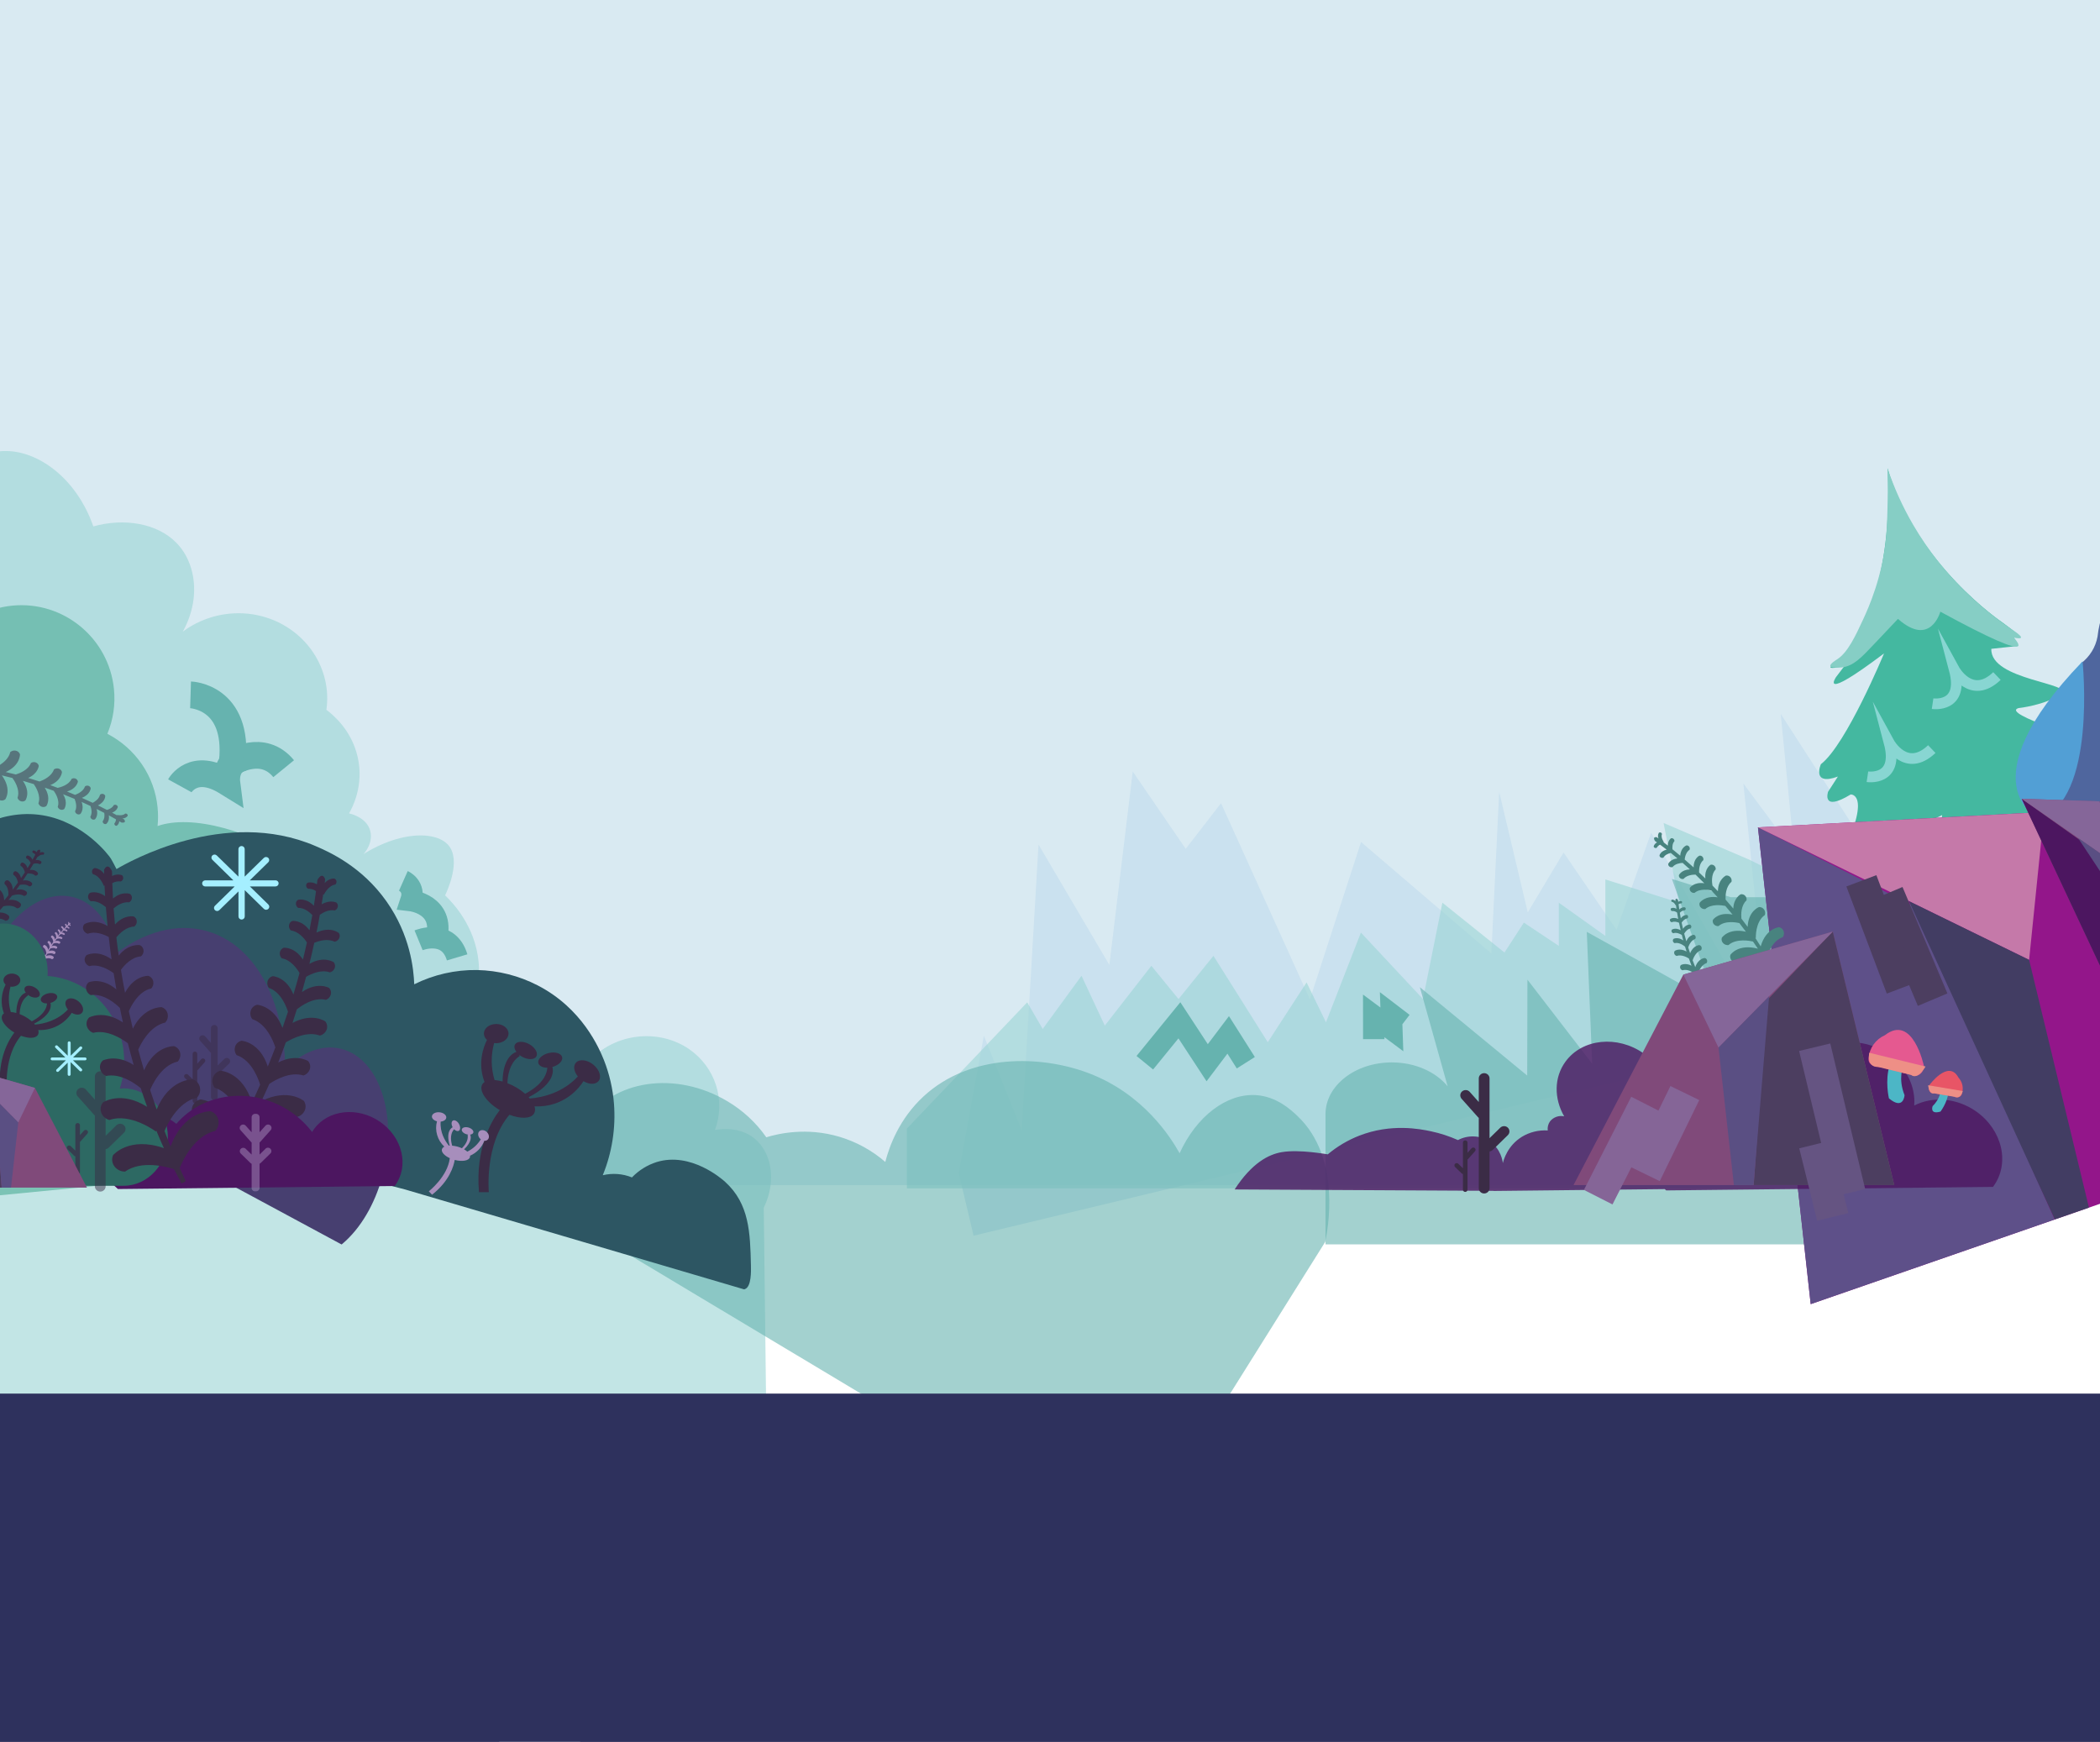 <svg width="393" height="326" viewBox="0 0 393 326" fill="none" xmlns="http://www.w3.org/2000/svg">
<path d="M396.751 0H-6.487V221.803H396.751V0Z" fill="#D9EAF2"/>
<path opacity="0.6" d="M179.425 219.575L184.121 193.854L191.215 211.617L194.353 158.076L207.614 180.601L211.984 144.39L221.897 158.871L228.508 150.327L245.14 187.058L254.708 157.593L279.1 178.475L280.56 148.208L285.911 170.768L292.611 159.563L302.524 174.043L309.007 155.843L331.213 194.831L326.262 146.647L335.778 159.456L333.25 133.616L363.982 181.236L360.372 153.878L375.861 170.616L379.032 183.986L182.199 231.273L179.425 219.575Z" fill="#C0DAEC"/>
<path opacity="0.6" d="M17.465 98.524C23.323 96.881 29.481 97.981 33.007 101.592C38.142 106.831 37.579 117.184 29.573 123.647C33.261 116.586 41.897 113.134 49.703 115.533C57.34 117.882 62.187 125.216 61.08 132.854C62.093 133.599 65.753 136.479 66.938 141.685C68.156 147.025 65.921 151.192 65.32 152.233C65.547 152.28 68.301 152.902 69.16 155.108C70.019 157.314 68.643 160.285 65.602 161.536C73.373 155.545 81.353 155.233 83.903 158.176C86.375 161.031 83.655 166.831 83.296 167.574C84.777 168.995 88.923 173.351 89.567 180.03C89.813 182.635 89.508 185.261 88.673 187.746C90.938 186.817 93.391 186.408 95.843 186.549C105.644 187.185 110.807 196.971 111.174 197.684C116.087 193.215 123.631 192.706 128.946 196.343C131.346 197.995 133.122 200.375 133.999 203.114C134.875 205.853 134.803 208.798 133.793 211.493C134.955 211.288 138.017 210.945 140.588 212.635C144.246 215.038 145.544 220.675 142.927 226.054L143.557 277.467H-8.588V89.448C-7.069 87.618 -4.387 85.115 -0.636 84.536C6.095 83.492 14.134 88.953 17.465 98.524Z" fill="#99D3D4"/>
<path opacity="0.6" d="M169.72 211.228L192.232 187.602L195.136 192.576L202.399 182.628L206.755 191.954L215.47 180.763L220.553 186.982L227.089 178.898L237.256 195.063L244.516 183.873L248.147 191.334L254.683 174.547L266.304 186.982L269.933 168.95L281.553 178.276L285.184 172.682L291.718 177.034V168.95L300.434 175.169V164.598L314.23 168.95L311.326 154.03L327.302 160.869L351.267 172.682L358.528 222.419H169.72V211.228Z" fill="#99D3D4"/>
<path opacity="0.6" d="M323.91 167.923L312.888 164.504L321.203 187.859L296.956 174.407L297.966 199.093L285.848 183.353L285.804 201.301L265.716 184.758L270.92 203.319C268.717 200.627 264.859 198.84 260.465 198.84C253.612 198.84 248.057 203.18 248.057 208.534V232.893H367.769V167.923H323.91Z" fill="#66B3AF"/>
<path opacity="0.6" d="M81.356 198.353C81.063 195.342 79.974 192.457 78.196 189.982C76.417 187.507 74.01 185.528 71.212 184.238C73.322 178.64 67.641 169.427 57.102 162.193C47.066 155.301 35.809 152.387 29.487 154.601C29.605 153.436 29.605 152.262 29.487 151.097C29.209 148.222 28.205 145.46 26.565 143.058C24.926 140.656 22.701 138.69 20.093 137.337C21.198 134.677 21.62 131.792 21.323 128.935C20.353 119.4 11.847 112.423 2.325 113.35C-7.197 114.276 -14.13 122.756 -13.16 132.291L-9.096 172.285L-3.822 224.076L26.899 221.088L65.976 217.285C75.444 216.305 82.322 207.854 81.356 198.353Z" fill="#4BAC95"/>
<path opacity="0.6" d="M242.807 208.864C241.628 207.749 238.944 205.209 235.036 204.962C229.575 204.617 223.905 208.901 220.754 215.847C219.129 212.931 214.034 204.757 203.743 200.855C194.909 197.501 181.691 197.068 172.87 205.168C168.249 209.425 166.431 214.566 165.675 217.472C163.202 215.32 160.283 213.715 157.118 212.767C150.872 210.906 145.548 212.206 143.408 212.855C141.51 210.132 139.037 207.838 136.156 206.129C126.464 200.323 114.554 202.083 109.555 210.064C104.557 218.045 108.362 229.217 118.055 235.025L158.706 259.386L211.358 290.927L227.486 265.184L248.002 232.437C248.412 230.494 251.191 216.798 242.807 208.864Z" fill="#66B3AF"/>
<path d="M391.503 138.693C391.503 138.693 374.298 133.587 377.732 132.531C377.732 132.531 382.754 131.995 385.652 129.915C388.55 127.835 372.421 127.381 372.664 121.435L377.686 120.897L376.619 118.833C376.619 118.833 380.061 120.371 374.758 116.514C374.758 116.514 358.587 105.718 353.229 87.641C353.229 87.641 355.443 112.452 343.593 124.132C343.593 124.132 340.426 125.695 345.181 124.643L343.604 126.717C343.604 126.717 340.191 131.644 352.582 122.296C352.582 122.296 345.513 139.385 340.768 143.024C340.768 143.024 338.935 147.166 343.95 145.339L342.11 148.189C342.11 148.189 340.804 152.071 346.344 148.69C346.344 148.69 350.837 148.413 343.49 162.403L363.457 152.545L361.859 166.547L379.124 168.433L381.985 143.396L391.503 138.693Z" fill="#44B8A0"/>
<path d="M355.193 115.83C353.235 117.899 352.208 118.985 350.822 120.453C348.266 123.16 346.865 124.655 344.654 124.918C344.214 124.969 343.77 124.969 343.331 124.918C343.016 124.918 342.61 124.865 342.537 124.664C342.396 124.269 343.608 123.524 343.854 123.366C345.807 122.109 347.275 118.942 348.653 115.972C349.646 113.834 352.412 107.745 353.013 100.056C353.181 97.914 353.239 94.921 353.254 94.1C353.304 91.43 353.271 89.204 353.229 87.637C354.465 91.311 356.073 94.856 358.03 98.218C363.879 108.267 371.608 114.528 376.879 118.053C377.859 118.717 378.302 119.146 378.207 119.34C378.134 119.503 377.693 119.503 376.886 119.34C377.586 120.14 377.852 120.655 377.686 120.887C377.172 121.627 372.316 119.492 363.119 114.481C363.119 114.481 361.294 121.228 355.193 115.83Z" fill="#86CEC5"/>
<path d="M349.476 145.375C349.476 145.375 355.459 146.275 353.54 138.999C353.54 138.999 356.711 144.798 361.521 140.198" stroke="#88D6D2" stroke-width="2" stroke-miterlimit="10"/>
<path d="M361.67 131.698C361.67 131.698 367.653 132.595 365.734 125.331C365.734 125.331 368.905 131.129 373.714 126.528" stroke="#88D6D2" stroke-width="2" stroke-miterlimit="10"/>
<path d="M443 207.957L382.546 151.976L328.991 154.851C332.284 184.595 335.574 214.338 338.861 244.08L443 207.957Z" fill="#93168A"/>
<path d="M384.505 228.243L338.857 244.076C335.564 214.334 332.274 184.591 328.986 154.847L358.479 169.745C367.156 189.246 375.831 208.745 384.505 228.243Z" fill="#5E5089"/>
<path d="M379.733 179.648L328.984 154.847L382.546 151.976L379.733 179.648Z" fill="#C579A9"/>
<path d="M384.543 228.233L357.253 168.661L379.733 179.648L390.932 226.017L384.543 228.233Z" fill="#423D63"/>
<path opacity="0.8" d="M369.804 208.002C366.151 205.445 361.613 205.155 358.23 206.918C358.517 203.414 356.772 199.672 353.357 197.281C348.422 193.825 341.871 194.507 338.725 198.803C338.561 199.027 338.412 199.259 338.273 199.493C337.017 197.837 335.504 196.382 333.789 195.18C325.5 189.379 314.371 190.564 308.289 197.68C308.079 197.501 307.844 197.329 307.608 197.164C302.673 193.708 296.122 194.39 292.976 198.686C290.784 201.681 290.83 205.636 292.722 208.93C292.233 208.826 291.723 208.861 291.253 209.03C290.783 209.199 290.371 209.496 290.067 209.885C289.722 210.381 289.573 210.982 289.647 211.577C287.951 211.471 286.262 211.885 284.817 212.76C282.108 214.426 281.387 217.114 281.247 217.689C281.211 217.357 280.906 214.98 278.726 213.582C277.854 213.037 276.849 212.731 275.815 212.695C274.781 212.659 273.755 212.894 272.846 213.377C271.23 212.655 269.54 212.104 267.805 211.734C265.774 211.3 260.354 210.218 254.364 212.555C252.222 213.396 250.235 214.576 248.483 216.046C248.395 216.046 243.157 215.069 239.873 215.636C237.439 216.046 234.29 217.632 231.052 222.618L279.474 222.877L279.499 222.9L311.55 222.555C311.641 222.635 311.725 222.719 311.817 222.797L372.967 222.14L373.049 222.035C376.184 217.743 374.733 211.458 369.804 208.002Z" fill="#4C1660"/>
<path d="M313.554 168.687C313.535 168.515 313.527 168.422 313.527 168.422C313.737 167.884 314.043 168.482 314.043 168.482C314.043 168.581 314.064 168.687 314.077 168.778C314.168 168.717 314.271 168.676 314.38 168.658C314.489 168.64 314.601 168.646 314.707 168.675C314.742 168.7 314.768 168.734 314.784 168.773C314.8 168.813 314.805 168.855 314.797 168.897C314.791 168.934 314.777 168.97 314.754 169.002C314.732 169.033 314.703 169.059 314.669 169.078C314.478 169.068 314.289 169.123 314.134 169.234C314.174 169.562 314.22 169.891 314.268 170.215C314.806 169.667 315.333 169.823 315.333 169.823C315.381 169.854 315.42 169.898 315.444 169.949C315.469 170 315.479 170.056 315.474 170.113C315.468 170.163 315.452 170.212 315.426 170.256C315.399 170.299 315.363 170.337 315.32 170.365C315.137 170.378 314.958 170.426 314.795 170.507C314.631 170.588 314.485 170.7 314.367 170.838C314.423 171.183 314.484 171.524 314.547 171.864C315.075 171.158 315.707 171.248 315.707 171.248C315.768 171.277 315.82 171.322 315.857 171.378C315.894 171.434 315.914 171.498 315.917 171.565C315.92 171.625 315.909 171.685 315.886 171.74C315.863 171.796 315.827 171.846 315.782 171.887C315.28 171.951 314.904 172.384 314.703 172.678C314.785 173.068 314.873 173.452 314.963 173.832C315.522 172.971 316.261 173.045 316.261 173.045C316.332 173.074 316.394 173.122 316.44 173.182C316.485 173.243 316.513 173.315 316.519 173.39C316.527 173.458 316.518 173.526 316.495 173.589C316.472 173.653 316.434 173.711 316.385 173.758C315.801 173.855 315.39 174.395 315.186 174.734C315.312 175.224 315.446 175.705 315.585 176.171C316.062 174.994 316.971 174.953 316.971 174.953C317.057 174.974 317.135 175.018 317.197 175.08C317.26 175.141 317.303 175.218 317.324 175.302C317.344 175.378 317.346 175.457 317.33 175.533C317.315 175.61 317.281 175.682 317.234 175.744C316.393 176.009 316.015 177.075 315.936 177.329C316.053 177.699 316.173 178.061 316.295 178.416C316.874 176.929 318.009 176.88 318.009 176.88C318.114 176.905 318.21 176.958 318.286 177.034C318.363 177.109 318.416 177.204 318.441 177.307C318.465 177.399 318.467 177.495 318.447 177.588C318.428 177.681 318.388 177.769 318.33 177.845C317.355 178.153 316.889 179.344 316.763 179.728C316.927 180.172 317.092 180.6 317.259 181.014C317.813 179.354 319.036 179.301 319.036 179.301C319.141 179.326 319.237 179.379 319.314 179.454C319.39 179.529 319.443 179.623 319.468 179.726C319.492 179.818 319.494 179.914 319.475 180.007C319.456 180.1 319.417 180.188 319.359 180.264C318.29 180.603 317.832 182.002 317.763 182.236C317.943 182.659 318.121 183.062 318.296 183.445C318.926 181.392 320.43 181.318 320.43 181.318C320.554 181.347 320.668 181.41 320.758 181.499C320.848 181.588 320.911 181.699 320.94 181.821C320.969 181.93 320.972 182.044 320.949 182.154C320.927 182.264 320.879 182.368 320.81 182.458C319.563 182.852 319.019 184.476 318.92 184.78C319.086 185.121 319.246 185.438 319.395 185.727C320.052 183.328 321.751 183.263 321.751 183.263C321.886 183.295 322.009 183.362 322.106 183.458C322.204 183.554 322.272 183.675 322.303 183.807C322.333 183.924 322.336 184.047 322.311 184.165C322.287 184.284 322.236 184.396 322.163 184.493C320.674 184.965 320.111 187.056 320.111 187.056L320.096 187.044C320.394 187.578 320.573 187.865 320.573 187.865C320.22 188.185 320.249 187.931 320.249 187.931C320.079 187.68 319.911 187.424 319.75 187.167C319.204 187.046 317.607 186.781 316.635 187.602C316.512 187.614 316.387 187.598 316.271 187.557C316.154 187.516 316.048 187.45 315.961 187.364C315.863 187.269 315.793 187.149 315.76 187.018C315.726 186.887 315.731 186.75 315.772 186.621C315.772 186.621 316.671 185.304 318.979 185.883C318.769 185.524 318.576 185.16 318.387 184.797L318.374 184.869C318.374 184.869 316.645 183.797 315.333 184.392C315.22 184.373 315.113 184.328 315.019 184.263C314.926 184.198 314.849 184.113 314.793 184.014C314.73 183.905 314.699 183.782 314.704 183.657C314.708 183.532 314.748 183.41 314.818 183.306C314.818 183.306 315.881 182.423 317.666 183.337C317.486 182.953 317.313 182.566 317.147 182.182C316.727 181.895 315.753 181.328 314.862 181.597C314.77 181.568 314.685 181.519 314.615 181.454C314.544 181.388 314.49 181.308 314.455 181.219C314.415 181.121 314.404 181.014 314.422 180.909C314.44 180.805 314.487 180.708 314.558 180.628C314.558 180.628 315.375 180.118 316.559 180.741C316.385 180.285 316.217 179.833 316.06 179.385C315.616 179.112 314.638 178.613 313.775 178.913C313.681 178.888 313.595 178.842 313.523 178.78C313.45 178.718 313.392 178.64 313.354 178.553C313.31 178.457 313.294 178.35 313.307 178.245C313.32 178.14 313.363 178.041 313.43 177.958C313.43 177.958 314.306 177.356 315.625 178.081C315.526 177.775 315.434 177.465 315.343 177.171C315.108 176.976 314.234 176.311 313.403 176.516C313.328 176.488 313.261 176.445 313.206 176.388C313.151 176.332 313.11 176.264 313.086 176.19C313.058 176.108 313.053 176.02 313.073 175.935C313.092 175.851 313.135 175.773 313.197 175.711C313.197 175.711 313.976 175.28 315.009 176.007C314.915 175.66 314.825 175.317 314.741 174.98C314.411 174.775 313.739 174.458 313.144 174.668C313.078 174.649 313.016 174.617 312.964 174.572C312.912 174.528 312.87 174.473 312.842 174.411C312.81 174.342 312.798 174.266 312.808 174.191C312.818 174.116 312.848 174.045 312.897 173.986C312.897 173.986 313.548 173.536 314.528 174.109C314.411 173.614 314.306 173.142 314.213 172.694C313.88 172.555 313.317 172.388 312.857 172.606C312.795 172.596 312.736 172.572 312.685 172.537C312.634 172.501 312.592 172.455 312.563 172.401C312.527 172.343 312.508 172.278 312.508 172.211C312.508 172.143 312.527 172.078 312.563 172.021C312.563 172.021 313.115 171.544 314.066 171.996C313.982 171.565 313.911 171.174 313.856 170.799C313.718 170.688 313.559 170.605 313.388 170.555C313.216 170.505 313.037 170.488 312.859 170.507C312.812 170.486 312.77 170.455 312.737 170.416C312.704 170.377 312.679 170.332 312.666 170.283C312.65 170.229 312.65 170.171 312.665 170.117C312.681 170.063 312.711 170.013 312.754 169.975C312.917 169.914 313.092 169.894 313.265 169.917C313.438 169.939 313.602 170.003 313.743 170.102C313.704 169.848 313.67 169.62 313.642 169.418L313.602 169.46C313.602 169.46 313.323 168.843 312.838 168.77C312.81 168.743 312.789 168.711 312.776 168.675C312.762 168.64 312.757 168.602 312.76 168.564C312.763 168.522 312.778 168.481 312.803 168.447C312.828 168.412 312.863 168.385 312.903 168.369C313.03 168.367 313.155 168.395 313.268 168.45C313.382 168.506 313.48 168.587 313.554 168.687V168.687Z" fill="#48837F"/>
<path d="M310.379 156.93L310.042 156.689C309.146 156.562 309.725 157.404 309.725 157.404L310.101 157.671C309.948 157.742 309.812 157.845 309.703 157.972C309.594 158.099 309.515 158.248 309.471 158.408C309.479 158.472 309.505 158.533 309.547 158.583C309.588 158.634 309.642 158.672 309.704 158.694C309.76 158.714 309.819 158.723 309.879 158.718C309.938 158.713 309.995 158.696 310.047 158.667C310.184 158.411 310.406 158.207 310.677 158.09C311.097 158.397 311.506 158.706 311.903 159.016C310.75 159.292 310.559 160.097 310.559 160.097C310.563 160.184 310.591 160.269 310.642 160.342C310.692 160.414 310.763 160.472 310.845 160.507C310.916 160.541 310.994 160.558 311.074 160.558C311.153 160.558 311.231 160.541 311.303 160.507C311.59 159.986 312.22 159.745 312.672 159.635C313.092 159.971 313.507 160.314 313.917 160.661C312.561 160.803 312.195 161.688 312.195 161.688C312.185 161.791 312.204 161.895 312.251 161.987C312.297 162.08 312.369 162.159 312.458 162.214C312.536 162.265 312.626 162.298 312.719 162.311C312.812 162.324 312.908 162.316 312.997 162.288C313.468 161.684 314.339 161.53 314.888 161.495C315.352 161.898 315.807 162.303 316.251 162.711C314.657 162.779 314.192 163.791 314.192 163.791C314.177 163.905 314.194 164.022 314.241 164.127C314.289 164.232 314.365 164.323 314.461 164.389C314.547 164.45 314.646 164.491 314.75 164.509C314.855 164.528 314.962 164.523 315.064 164.496C315.64 163.812 316.685 163.695 317.299 163.689C317.869 164.229 318.419 164.77 318.952 165.309C316.99 165.028 316.242 166.174 316.242 166.174C316.206 166.302 316.206 166.437 316.243 166.565C316.28 166.693 316.353 166.808 316.452 166.899C316.54 166.981 316.645 167.044 316.76 167.082C316.875 167.12 316.997 167.132 317.118 167.118C318.12 166.235 319.848 166.558 320.258 166.65C320.668 167.084 321.067 167.515 321.455 167.944C319 167.558 318.065 168.989 318.065 168.989C318.019 169.145 318.018 169.31 318.062 169.466C318.105 169.622 318.192 169.764 318.313 169.874C318.42 169.975 318.548 170.052 318.688 170.099C318.829 170.145 318.978 170.16 319.126 170.143C320.289 169.117 322.257 169.423 322.875 169.552C323.349 170.1 323.804 170.641 324.238 171.177C321.564 170.626 320.556 172.168 320.556 172.168C320.51 172.324 320.508 172.489 320.552 172.645C320.596 172.802 320.683 172.943 320.804 173.054C320.91 173.155 321.038 173.232 321.179 173.279C321.32 173.325 321.469 173.34 321.617 173.323C322.892 172.197 325.135 172.676 325.504 172.762C325.94 173.321 326.349 173.859 326.733 174.378C323.452 173.629 322.222 175.514 322.222 175.514C322.167 175.698 322.165 175.893 322.217 176.078C322.268 176.263 322.371 176.43 322.513 176.561C322.639 176.681 322.79 176.772 322.957 176.826C323.123 176.881 323.299 176.899 323.473 176.878C324.964 175.565 327.577 176.101 328.058 176.214C328.394 176.694 328.701 177.141 328.978 177.555C325.227 176.572 323.828 178.714 323.828 178.714C323.769 178.912 323.767 179.123 323.823 179.323C323.878 179.523 323.989 179.703 324.143 179.845C324.279 179.975 324.443 180.073 324.622 180.132C324.802 180.191 324.993 180.209 325.181 180.186C326.96 178.619 330.221 179.49 330.221 179.49V179.461C330.715 180.254 330.969 180.706 330.969 180.706C331.67 180.5 331.305 180.34 331.305 180.34C331.095 179.93 330.885 179.519 330.652 179.108C330.904 178.307 331.769 176.027 333.621 175.411C333.732 175.26 333.806 175.087 333.839 174.905C333.872 174.722 333.863 174.534 333.813 174.356C333.761 174.154 333.653 173.971 333.501 173.826C333.349 173.681 333.159 173.58 332.951 173.534C332.951 173.534 330.484 173.692 329.503 177.122C329.174 176.581 328.834 176.049 328.484 175.524L328.591 175.563C328.591 175.563 328.459 172.507 330.272 171.263C330.331 171.101 330.352 170.928 330.334 170.757C330.316 170.587 330.26 170.422 330.169 170.275C330.07 170.11 329.926 169.975 329.754 169.885C329.582 169.794 329.387 169.752 329.192 169.764C329.192 169.764 327.184 170.466 327.058 173.477C326.673 172.948 326.284 172.43 325.891 171.922C325.819 171.162 325.8 169.458 326.844 168.517C326.875 168.373 326.872 168.225 326.836 168.083C326.799 167.94 326.73 167.808 326.634 167.695C326.532 167.568 326.396 167.471 326.241 167.415C326.086 167.358 325.918 167.345 325.756 167.377C325.756 167.377 324.441 168.043 324.378 170.047C323.895 169.472 323.41 168.909 322.925 168.365C322.894 167.582 322.969 165.931 324.034 165.046C324.07 164.906 324.075 164.759 324.046 164.617C324.018 164.475 323.958 164.341 323.87 164.225C323.774 164.093 323.642 163.99 323.489 163.927C323.336 163.865 323.169 163.845 323.005 163.869C323.005 163.869 321.522 164.543 321.495 166.804C321.155 166.443 320.816 166.089 320.478 165.744C320.392 165.291 320.161 163.652 321.075 162.73C321.093 162.612 321.083 162.491 321.047 162.377C321.01 162.264 320.948 162.159 320.865 162.072C320.776 161.972 320.66 161.899 320.531 161.859C320.401 161.82 320.263 161.816 320.132 161.848C320.132 161.848 318.952 162.528 319.147 164.422C318.748 164.034 318.355 163.656 317.969 163.292C317.952 162.715 318.027 161.596 318.765 160.986C318.791 160.886 318.794 160.781 318.773 160.679C318.753 160.578 318.71 160.482 318.647 160.399C318.579 160.304 318.486 160.23 318.377 160.185C318.268 160.14 318.148 160.126 318.032 160.144C318.032 160.144 316.923 160.645 316.952 162.35C316.372 161.822 315.81 161.323 315.272 160.863C315.337 160.325 315.541 159.468 316.192 159.039C316.225 158.952 316.237 158.86 316.229 158.768C316.221 158.676 316.193 158.587 316.146 158.507C316.094 158.417 316.018 158.343 315.926 158.293C315.834 158.242 315.73 158.218 315.625 158.222C315.625 158.222 314.558 158.575 314.442 160.152C313.924 159.715 313.436 159.314 312.989 158.953C312.945 158.503 312.968 157.87 313.354 157.439C313.363 157.362 313.354 157.284 313.327 157.211C313.301 157.139 313.258 157.072 313.201 157.018C313.14 156.956 313.063 156.911 312.977 156.89C312.892 156.868 312.802 156.87 312.718 156.895C312.718 156.895 312.107 157.289 312.132 158.273C311.819 158.026 311.536 157.811 311.292 157.62L311.378 157.599C311.378 157.599 310.748 156.765 311.027 156.084C311.013 156.029 310.986 155.977 310.95 155.933C310.914 155.888 310.869 155.851 310.817 155.825C310.758 155.797 310.692 155.786 310.626 155.793C310.561 155.799 310.498 155.823 310.446 155.862C310.349 156.022 310.293 156.202 310.281 156.388C310.269 156.574 310.303 156.759 310.379 156.93V156.93Z" fill="#48837F"/>
<path d="M294.472 221.803L315.028 182.402L342.986 174.362C346.823 190.176 350.66 205.989 354.499 221.803H294.472Z" fill="#804A7A"/>
<path d="M328.186 221.803H354.5C350.662 205.989 346.824 190.176 342.986 174.362L330.652 187.226C329.831 198.752 329.009 210.277 328.186 221.803Z" fill="#4C3E60"/>
<path d="M321.608 196.072L342.986 174.362L315.028 182.402L321.608 196.072Z" fill="#856699"/>
<path d="M328.169 221.803L331.078 186.454L321.608 196.072L324.486 221.803H328.169Z" fill="#5A4F83"/>
<path d="M135.696 221.187C135.117 220.661 129.28 215.531 122.885 217.49C121.122 218.052 119.532 219.042 118.265 220.365C116.535 219.664 114.623 219.52 112.804 219.955C114.532 215.719 115.25 211.153 114.904 206.605C114.692 203.791 114.055 201.023 113.014 198.39C112.153 196.248 108.994 188.738 100.623 184.425C97.123 182.618 93.239 181.633 89.282 181.55C85.198 181.49 81.16 182.407 77.521 184.22C77.42 181.441 76.798 175.025 72.316 168.687C67.706 162.167 61.66 159.47 59.039 158.343C42.092 151.046 24.035 161.341 21.8 162.655C21.634 162.323 21.466 161.994 21.292 161.668C21.292 161.668 21.023 161.164 20.756 160.702C20.456 160.191 15.768 153.882 8.004 152.592C-0.59 151.155 -7.416 156.809 -8.281 157.521C-17.474 165.134 -18.702 182.371 -10.635 200.068L75.866 222.637L139.241 241.313C139.298 241.304 139.354 241.29 139.407 241.27C140.628 240.818 140.558 237.935 140.531 236.799C140.384 230.72 140.252 225.317 135.696 221.187Z" fill="#2D5663"/>
<path d="M111.059 199.28C109.895 198.319 108.419 198.152 107.764 198.912C107.226 199.528 107.415 200.584 108.142 201.473C105.317 204.515 101.606 205.39 99.146 205.599C99.077 205.517 99.008 205.435 98.936 205.355C104.048 202.722 103.534 200.189 103.372 199.695C104.573 199.37 105.388 198.544 105.197 197.834C105.006 197.123 103.851 196.784 102.622 197.101C101.394 197.417 100.556 198.257 100.749 198.978C100.894 199.516 101.576 199.836 102.429 199.83C102.418 199.98 102.398 200.13 102.37 200.278C101.938 202.477 99.745 203.952 98.277 204.712C97.3 203.864 96.176 203.193 94.959 202.73C95.015 201.159 95.404 199.167 96.838 197.951C96.971 197.839 97.112 197.735 97.258 197.641L97.178 197.423C97.338 197.554 97.507 197.672 97.687 197.774C98.787 198.39 99.997 198.376 100.369 197.731C100.74 197.086 100.159 196.057 99.067 195.437C97.975 194.817 96.756 194.835 96.385 195.482C96.158 195.864 96.28 196.384 96.639 196.871C95.912 197.119 94.119 198.169 94.053 202.416C93.564 202.273 93.061 202.18 92.552 202.138C91.868 199.883 91.841 197.485 92.474 195.215C92.601 195.234 92.728 195.244 92.856 195.246C94.127 195.246 95.167 194.441 95.167 193.447C95.167 192.453 94.138 191.648 92.856 191.648C91.575 191.648 90.557 192.453 90.557 193.447C90.563 193.674 90.618 193.896 90.718 194.1C90.818 194.305 90.962 194.486 91.138 194.632C90.494 195.912 89.332 198.98 90.676 202.514C90.511 202.62 90.371 202.761 90.267 202.925C89.553 204.133 91.006 206.264 93.524 207.77C92.069 209.653 88.925 214.752 89.637 223.126H91.477C91.477 223.126 90.647 214.157 95.332 208.639C97.45 209.442 99.363 209.4 99.953 208.396C100.059 208.193 100.12 207.97 100.133 207.743C100.146 207.515 100.11 207.287 100.029 207.074C105.6 207.279 108.429 203.582 109.192 202.35C110.242 202.985 111.418 203.02 111.983 202.366C112.636 201.639 112.224 200.239 111.059 199.28Z" fill="#3B2C46"/>
<path d="M63.928 232.916L64.1 232.776C70.985 226.935 74.404 214.662 71.737 205.363C69.07 196.064 61.324 193.256 54.44 199.097C54.08 199.401 53.732 199.727 53.389 200.064C53.355 196.497 52.853 192.949 51.896 189.506C47.414 173.898 34.238 169.174 21.876 178.313C21.777 177.857 21.666 177.405 21.54 176.962C18.872 167.663 11.129 164.859 4.243 170.7C-2.228 176.194 -5.635 187.372 -3.801 196.419" fill="#473F70"/>
<path d="M60.763 165.28C60.822 164.802 60.849 164.543 60.849 164.543C60.249 163.033 59.404 164.693 59.404 164.693C59.373 164.968 59.339 165.243 59.306 165.514C58.335 164.931 57.55 165.217 57.55 165.217C57.454 165.287 57.379 165.381 57.334 165.49C57.29 165.598 57.276 165.717 57.296 165.833C57.312 165.937 57.352 166.037 57.413 166.124C57.473 166.211 57.553 166.284 57.646 166.338C58.182 166.317 58.709 166.474 59.142 166.784C59.02 167.702 58.886 168.615 58.741 169.523C57.254 167.977 55.775 168.406 55.775 168.406C55.64 168.492 55.531 168.612 55.461 168.754C55.391 168.896 55.362 169.054 55.378 169.211C55.39 169.352 55.434 169.488 55.507 169.61C55.579 169.732 55.679 169.836 55.798 169.915C56.905 169.897 57.863 170.657 58.449 171.261C58.283 172.219 58.106 173.171 57.915 174.115C56.464 172.129 54.696 172.361 54.696 172.361C54.52 172.439 54.37 172.561 54.261 172.716C54.152 172.871 54.089 173.053 54.078 173.24C54.066 173.409 54.092 173.577 54.155 173.734C54.219 173.891 54.317 174.032 54.444 174.146C55.849 174.335 56.884 175.551 57.438 176.381C57.202 177.465 56.952 178.537 56.689 179.597C55.147 177.184 53.093 177.375 53.093 177.375C52.894 177.453 52.72 177.583 52.591 177.752C52.462 177.92 52.383 178.12 52.362 178.33C52.342 178.517 52.364 178.706 52.428 178.884C52.492 179.062 52.596 179.223 52.732 179.356C54.362 179.64 55.494 181.158 56.054 182.106C55.689 183.476 55.307 184.817 54.908 186.132C53.602 182.831 51.064 182.7 51.064 182.7C50.824 182.756 50.604 182.876 50.428 183.046C50.252 183.216 50.128 183.43 50.069 183.665C50.013 183.875 50.005 184.095 50.047 184.308C50.089 184.521 50.179 184.723 50.31 184.897C52.646 185.659 53.671 188.643 53.895 189.358C53.559 190.385 53.217 191.393 52.868 192.381C51.287 188.218 48.12 188.054 48.12 188.054C47.826 188.122 47.556 188.268 47.342 188.476C47.127 188.684 46.976 188.946 46.904 189.233C46.835 189.489 46.826 189.758 46.877 190.018C46.928 190.279 47.039 190.525 47.2 190.738C49.913 191.625 51.19 194.959 51.531 196.035C51.062 197.267 50.59 198.46 50.117 199.614C48.609 194.965 45.192 194.786 45.192 194.786C44.898 194.855 44.629 195.001 44.414 195.209C44.2 195.418 44.048 195.68 43.976 195.967C43.907 196.224 43.898 196.492 43.949 196.752C44 197.013 44.109 197.259 44.27 197.472C47.246 198.444 48.49 202.358 48.681 203.018C48.165 204.195 47.659 205.316 47.162 206.382C45.428 200.608 41.254 200.393 41.254 200.393C40.906 200.473 40.588 200.646 40.334 200.892C40.08 201.138 39.901 201.448 39.816 201.787C39.735 202.09 39.724 202.407 39.785 202.715C39.845 203.023 39.975 203.313 40.164 203.566C43.642 204.7 45.121 209.246 45.369 210.095C44.894 211.045 44.444 211.924 44.018 212.732C42.242 206.016 37.508 205.77 37.508 205.77C37.132 205.857 36.788 206.043 36.514 206.309C36.24 206.574 36.046 206.909 35.953 207.275C35.866 207.603 35.854 207.945 35.92 208.278C35.985 208.611 36.126 208.925 36.331 209.197C40.479 210.551 42.002 216.4 42.002 216.4L42.044 216.367C41.204 217.85 40.694 218.651 40.694 218.651C41.668 219.55 41.593 218.844 41.593 218.844C42.078 218.141 42.548 217.433 43.01 216.72C44.537 216.391 49.002 215.693 51.692 218.006C52.037 218.042 52.386 218.003 52.712 217.89C53.04 217.778 53.337 217.596 53.583 217.357C53.86 217.094 54.058 216.761 54.154 216.396C54.251 216.03 54.243 215.646 54.131 215.284C54.131 215.284 51.653 211.588 45.196 213.153C45.776 212.153 46.336 211.146 46.877 210.132L46.908 210.337C46.908 210.337 51.758 207.384 55.414 209.082C55.73 209.029 56.03 208.908 56.291 208.727C56.553 208.546 56.77 208.31 56.926 208.037C57.105 207.734 57.195 207.39 57.187 207.04C57.178 206.691 57.071 206.351 56.878 206.057C56.878 206.057 53.938 203.568 48.924 206.082C49.434 205.01 49.924 203.938 50.394 202.868C51.566 202.075 54.307 200.516 56.788 201.288C57.046 201.208 57.283 201.072 57.481 200.891C57.679 200.71 57.833 200.488 57.932 200.241C58.047 199.967 58.082 199.668 58.034 199.376C57.986 199.084 57.856 198.81 57.659 198.586C57.659 198.586 55.395 197.148 52.068 198.855C52.57 197.587 53.046 196.329 53.496 195.082C54.742 194.328 57.487 192.958 59.889 193.819C60.151 193.75 60.394 193.624 60.6 193.452C60.806 193.28 60.97 193.065 61.08 192.823C61.206 192.553 61.252 192.255 61.215 191.961C61.178 191.667 61.059 191.389 60.87 191.157C60.87 191.157 58.44 189.461 54.74 191.453C55.021 190.599 55.288 189.755 55.546 188.919C56.208 188.376 58.663 186.542 60.986 187.134C61.194 187.058 61.381 186.937 61.535 186.781C61.689 186.624 61.804 186.436 61.874 186.23C61.956 186.002 61.971 185.756 61.919 185.519C61.867 185.282 61.749 185.064 61.578 184.889C61.578 184.889 59.411 183.657 56.506 185.676C56.786 184.705 57.046 183.755 57.285 182.825C58.209 182.283 60.095 181.388 61.748 181.987C61.935 181.939 62.108 181.85 62.256 181.727C62.403 181.605 62.52 181.452 62.599 181.279C62.69 181.088 62.725 180.876 62.7 180.667C62.676 180.458 62.593 180.26 62.46 180.094C62.46 180.094 60.648 178.82 57.901 180.4C58.239 179.022 58.543 177.701 58.814 176.457C59.747 176.073 61.322 175.619 62.605 176.251C62.775 176.225 62.938 176.162 63.08 176.066C63.222 175.971 63.341 175.846 63.428 175.701C63.528 175.54 63.581 175.356 63.581 175.168C63.581 174.98 63.528 174.796 63.428 174.635C63.428 174.635 61.895 173.296 59.228 174.536C59.474 173.335 59.686 172.216 59.858 171.197C60.551 170.723 61.601 170.191 62.649 170.402C62.782 170.346 62.9 170.262 62.995 170.155C63.09 170.049 63.159 169.922 63.197 169.786C63.243 169.635 63.245 169.474 63.203 169.322C63.161 169.17 63.077 169.032 62.96 168.924C62.96 168.924 61.771 168.33 60.194 169.254C60.312 168.544 60.404 167.909 60.492 167.346L60.601 167.461C60.601 167.461 61.397 165.744 62.75 165.551C62.828 165.478 62.889 165.389 62.928 165.29C62.967 165.192 62.983 165.086 62.975 164.98C62.966 164.863 62.925 164.75 62.856 164.654C62.787 164.557 62.692 164.481 62.582 164.434C62.582 164.434 61.618 164.299 60.763 165.28Z" fill="#3B2C46"/>
<path opacity="0.7" d="M34.578 201.138C34.618 201.099 34.665 201.068 34.718 201.047C34.77 201.026 34.826 201.015 34.882 201.015C34.939 201.015 34.995 201.026 35.047 201.047C35.099 201.068 35.147 201.099 35.187 201.138L36.048 201.978V197.21C36.056 197.103 36.104 197.003 36.184 196.93C36.265 196.857 36.37 196.816 36.48 196.816C36.589 196.816 36.694 196.857 36.775 196.93C36.855 197.003 36.904 197.103 36.911 197.21V199.085L37.642 198.263C37.678 198.217 37.723 198.179 37.775 198.15C37.826 198.122 37.883 198.104 37.942 198.098C38.001 198.092 38.061 198.098 38.117 198.116C38.174 198.133 38.226 198.162 38.27 198.2C38.315 198.238 38.351 198.285 38.377 198.337C38.402 198.389 38.417 198.446 38.419 198.504C38.421 198.562 38.411 198.62 38.389 198.674C38.368 198.728 38.335 198.777 38.293 198.818L36.978 200.294C36.958 200.316 36.935 200.336 36.911 200.354V206.012C36.915 206.07 36.907 206.128 36.887 206.183C36.868 206.237 36.836 206.287 36.796 206.33C36.755 206.372 36.706 206.406 36.652 206.429C36.598 206.452 36.539 206.464 36.48 206.464C36.42 206.464 36.361 206.452 36.307 206.429C36.253 206.406 36.204 206.372 36.163 206.33C36.123 206.287 36.092 206.237 36.072 206.183C36.052 206.128 36.044 206.07 36.048 206.012V203.046C35.953 203.036 35.865 202.995 35.798 202.929L34.578 201.736C34.536 201.698 34.503 201.651 34.48 201.6C34.458 201.548 34.446 201.493 34.446 201.437C34.446 201.381 34.458 201.326 34.48 201.274C34.503 201.223 34.536 201.177 34.578 201.138V201.138Z" fill="#3B2C46"/>
<path opacity="0.5" d="M42.884 198.185C42.766 198.07 42.606 198.005 42.439 198.005C42.272 198.005 42.112 198.07 41.994 198.185L40.733 199.417V192.449C40.733 192.286 40.667 192.129 40.549 192.013C40.431 191.898 40.27 191.833 40.103 191.833C39.936 191.833 39.776 191.898 39.658 192.013C39.54 192.129 39.473 192.286 39.473 192.449V195.183L38.404 193.985C38.351 193.921 38.285 193.868 38.21 193.829C38.136 193.79 38.054 193.766 37.969 193.759C37.885 193.752 37.8 193.762 37.719 193.787C37.639 193.813 37.565 193.854 37.501 193.909C37.437 193.963 37.385 194.03 37.348 194.104C37.311 194.178 37.29 194.259 37.286 194.342C37.281 194.425 37.294 194.507 37.323 194.585C37.352 194.663 37.397 194.734 37.455 194.794L39.381 196.953C39.41 196.986 39.443 197.016 39.48 197.041V205.291C39.48 205.454 39.546 205.611 39.664 205.727C39.782 205.842 39.943 205.907 40.11 205.907C40.277 205.907 40.437 205.842 40.555 205.727C40.673 205.611 40.74 205.454 40.74 205.291V200.966C40.878 200.949 41.007 200.887 41.105 200.791L42.886 199.05C43.002 198.934 43.067 198.779 43.066 198.617C43.066 198.455 43 198.3 42.884 198.185V198.185Z" fill="#3B2C46"/>
<path d="M73.856 221.975L73.925 221.887C76.59 218.248 75.36 212.923 71.178 209.996C66.997 207.07 61.448 207.647 58.787 211.286C58.648 211.477 58.522 211.672 58.405 211.869C57.339 210.469 56.057 209.238 54.605 208.222C47.584 203.307 38.157 204.32 33.003 210.339C32.816 210.189 32.627 210.041 32.427 209.902C28.246 206.975 22.695 207.552 20.036 211.193C17.53 214.615 18.469 219.527 22.067 222.536" fill="#4C1660"/>
<path d="M82.273 208.177C83.01 208.255 83.567 208.708 83.515 209.191C83.471 209.585 83.027 209.873 82.465 209.922C82.317 211.92 83.25 213.496 84.002 214.414H84.161C83.391 211.764 84.479 211.089 84.712 210.978C84.424 210.454 84.449 209.895 84.768 209.723C85.088 209.55 85.609 209.834 85.9 210.366C86.192 210.898 86.178 211.469 85.854 211.643C85.611 211.775 85.264 211.643 84.981 211.352C84.93 211.406 84.883 211.462 84.84 211.522C84.191 212.411 84.397 213.664 84.615 214.426C85.25 214.476 85.871 214.639 86.447 214.907C86.995 214.356 87.583 213.553 87.539 212.647C87.536 212.564 87.527 212.481 87.511 212.399L87.616 212.352C87.515 212.342 87.415 212.323 87.318 212.294C86.724 212.124 86.327 211.703 86.432 211.354C86.537 211.004 87.104 210.861 87.692 211.033C88.28 211.206 88.683 211.625 88.578 211.974C88.515 212.179 88.288 212.313 87.99 212.352C88.145 212.686 88.366 213.656 86.856 215.114C87.072 215.235 87.275 215.377 87.461 215.539C88.504 215.016 89.376 214.219 89.981 213.237C89.932 213.2 89.886 213.159 89.843 213.116C89.422 212.676 89.359 212.05 89.719 211.717C90.078 211.384 90.714 211.467 91.14 211.906C91.567 212.346 91.624 212.97 91.264 213.305C91.181 213.381 91.081 213.439 90.972 213.475C90.864 213.51 90.748 213.522 90.634 213.51C90.403 214.128 90.047 214.695 89.587 215.175C89.127 215.656 88.572 216.041 87.957 216.307C87.975 216.401 87.97 216.498 87.944 216.591C87.746 217.242 86.491 217.457 85.098 217.094C84.909 218.232 84.121 221.035 80.862 223.602L80.245 222.967C80.245 222.967 83.76 220.236 84.176 216.763C83.174 216.303 82.546 215.627 82.706 215.085C82.743 214.98 82.803 214.884 82.881 214.803C82.959 214.722 83.053 214.658 83.157 214.615C82.515 214.016 82.049 213.26 81.806 212.425C81.563 211.59 81.552 210.707 81.776 209.867C81.192 209.715 80.786 209.322 80.833 208.908C80.891 208.427 81.534 208.098 82.273 208.177Z" fill="#A78EBC"/>
<path d="M7.41 159.606C7.498 159.437 7.542 159.347 7.542 159.347C7.527 158.712 6.99 159.211 6.99 159.211C6.941 159.308 6.891 159.404 6.84 159.501C6.77 159.405 6.68 159.326 6.576 159.267C6.471 159.209 6.355 159.173 6.236 159.162C6.189 159.176 6.147 159.203 6.116 159.239C6.084 159.276 6.064 159.32 6.057 159.367C6.049 159.408 6.051 159.449 6.061 159.489C6.072 159.529 6.091 159.566 6.118 159.598C6.318 159.661 6.49 159.788 6.607 159.959C6.435 160.279 6.26 160.598 6.082 160.914C5.748 160.15 5.146 160.113 5.146 160.113C5.084 160.127 5.028 160.157 4.982 160.2C4.937 160.243 4.905 160.298 4.889 160.357C4.874 160.411 4.872 160.467 4.882 160.521C4.892 160.576 4.915 160.627 4.948 160.672C5.358 160.809 5.606 161.216 5.738 161.514C5.545 161.845 5.349 162.172 5.15 162.493C4.889 161.573 4.207 161.427 4.207 161.427C4.132 161.432 4.06 161.458 3.998 161.5C3.937 161.543 3.889 161.602 3.86 161.67C3.831 161.729 3.816 161.794 3.816 161.86C3.816 161.925 3.831 161.99 3.86 162.05C4.35 162.304 4.564 162.886 4.654 163.263C4.419 163.632 4.18 163.993 3.938 164.348C3.701 163.257 2.917 163.056 2.917 163.056C2.833 163.059 2.751 163.085 2.68 163.13C2.61 163.175 2.553 163.238 2.516 163.313C2.484 163.38 2.468 163.453 2.468 163.526C2.468 163.6 2.484 163.673 2.516 163.74C3.077 164.056 3.287 164.767 3.356 165.178C3.033 165.633 2.709 166.075 2.382 166.508C2.354 165.122 1.441 164.742 1.441 164.742C1.345 164.731 1.247 164.745 1.159 164.785C1.07 164.824 0.995 164.887 0.941 164.966C0.892 165.036 0.859 165.116 0.846 165.2C0.832 165.283 0.837 165.369 0.861 165.451C1.615 166.038 1.586 167.27 1.569 167.562C1.304 167.895 1.04 168.221 0.775 168.537C0.775 166.8 -0.376 166.323 -0.376 166.323C-0.493 166.31 -0.612 166.329 -0.72 166.377C-0.827 166.426 -0.919 166.503 -0.985 166.599C-1.045 166.684 -1.086 166.781 -1.103 166.883C-1.12 166.986 -1.113 167.091 -1.084 167.19C-0.208 167.872 -0.197 169.266 -0.216 169.706C-0.558 170.098 -0.895 170.475 -1.228 170.838C-1.144 168.93 -2.377 168.416 -2.377 168.416C-2.495 168.403 -2.614 168.421 -2.721 168.47C-2.829 168.519 -2.921 168.595 -2.986 168.691C-3.047 168.777 -3.087 168.874 -3.104 168.976C-3.12 169.079 -3.113 169.184 -3.083 169.283C-2.123 170.03 -2.203 171.632 -2.222 171.897C-2.573 172.263 -2.915 172.61 -3.243 172.936C-3.087 170.585 -4.593 169.959 -4.593 169.959C-4.728 169.946 -4.865 169.969 -4.988 170.026C-5.111 170.083 -5.216 170.171 -5.292 170.281C-5.364 170.382 -5.411 170.497 -5.431 170.618C-5.451 170.74 -5.443 170.864 -5.408 170.981C-4.284 171.854 -4.358 173.719 -4.389 174.062C-4.694 174.349 -4.982 174.612 -5.248 174.855C-4.979 172.152 -6.691 171.439 -6.691 171.439C-6.841 171.422 -6.993 171.445 -7.13 171.507C-7.267 171.568 -7.384 171.666 -7.468 171.788C-7.545 171.898 -7.597 172.022 -7.618 172.154C-7.639 172.285 -7.631 172.419 -7.592 172.546C-6.252 173.588 -6.498 175.937 -6.498 175.937H-6.477C-6.991 176.37 -7.285 176.598 -7.285 176.598C-7.052 177.058 -6.983 176.787 -6.983 176.787C-6.703 176.594 -6.432 176.396 -6.17 176.192C-5.563 176.272 -3.826 176.602 -3.154 177.804C-3.032 177.861 -2.898 177.89 -2.763 177.89C-2.627 177.89 -2.493 177.861 -2.371 177.804C-2.233 177.744 -2.114 177.648 -2.029 177.526C-1.943 177.404 -1.894 177.261 -1.886 177.114C-1.886 177.114 -2.291 175.432 -4.879 175.159C-4.528 174.867 -4.183 174.569 -3.847 174.269L-3.862 174.345C-3.862 174.345 -1.674 173.896 -0.563 175C-0.439 175.022 -0.312 175.017 -0.191 174.985C-0.07 174.952 0.042 174.894 0.137 174.814C0.241 174.725 0.319 174.61 0.361 174.481C0.404 174.352 0.41 174.214 0.378 174.082C0.378 174.082 -0.365 172.782 -2.55 173.056C-2.216 172.729 -1.888 172.398 -1.567 172.068C-1.027 171.93 0.193 171.717 1 172.324C1.106 172.329 1.212 172.31 1.309 172.27C1.407 172.229 1.494 172.168 1.565 172.09C1.644 172.005 1.698 171.899 1.72 171.785C1.743 171.671 1.732 171.554 1.691 171.445C1.691 171.445 1.061 170.624 -0.409 170.811C-0.05 170.411 0.3 170.011 0.641 169.611C1.201 169.496 2.401 169.355 3.161 169.985C3.266 169.995 3.372 169.981 3.471 169.946C3.57 169.91 3.66 169.854 3.734 169.78C3.819 169.699 3.878 169.596 3.906 169.483C3.933 169.371 3.928 169.253 3.89 169.143C3.89 169.143 3.228 168.201 1.594 168.447C1.817 168.173 2.032 167.899 2.239 167.626C2.556 167.513 3.709 167.161 4.484 167.683C4.571 167.682 4.657 167.662 4.735 167.624C4.813 167.586 4.882 167.532 4.936 167.465C4.997 167.392 5.036 167.304 5.049 167.211C5.062 167.117 5.048 167.022 5.009 166.935C5.009 166.935 4.379 166.2 3.037 166.558C3.272 166.237 3.497 165.921 3.715 165.613C4.135 165.535 4.944 165.455 5.471 165.89C5.548 165.898 5.626 165.889 5.699 165.863C5.772 165.837 5.838 165.795 5.891 165.74C5.95 165.682 5.992 165.608 6.011 165.528C6.031 165.448 6.028 165.365 6.003 165.286C6.003 165.286 5.511 164.58 4.285 164.802C4.597 164.34 4.889 163.894 5.16 163.471C5.555 163.452 6.198 163.491 6.584 163.882C6.65 163.894 6.719 163.893 6.784 163.876C6.85 163.86 6.911 163.83 6.962 163.787C7.021 163.741 7.065 163.68 7.091 163.611C7.116 163.542 7.121 163.467 7.105 163.395C7.105 163.395 6.725 162.701 5.574 162.807C5.828 162.397 6.061 162.015 6.267 161.664C6.586 161.579 7.046 161.522 7.403 161.738C7.46 161.734 7.515 161.718 7.564 161.691C7.614 161.664 7.656 161.627 7.689 161.581C7.726 161.532 7.748 161.473 7.754 161.412C7.759 161.351 7.748 161.29 7.72 161.234C7.577 161.112 7.405 161.026 7.22 160.983C7.035 160.941 6.842 160.944 6.658 160.992C6.798 160.748 6.92 160.526 7.03 160.331L7.053 160.386C7.053 160.386 7.582 159.86 8.103 159.975C8.141 159.959 8.176 159.934 8.203 159.903C8.231 159.871 8.251 159.835 8.262 159.795C8.276 159.75 8.277 159.703 8.265 159.659C8.253 159.614 8.228 159.573 8.193 159.542C8.067 159.491 7.93 159.47 7.793 159.481C7.657 159.492 7.526 159.535 7.41 159.606V159.606Z" fill="#3B2C46"/>
<path d="M12.954 172.817L13.036 172.741C13.273 172.68 13.143 172.924 13.143 172.924L13.053 173.008C13.096 173.023 13.135 173.046 13.168 173.077C13.2 173.108 13.226 173.146 13.242 173.187C13.242 173.204 13.237 173.221 13.227 173.235C13.218 173.25 13.205 173.262 13.189 173.269C13.175 173.276 13.159 173.28 13.143 173.28C13.127 173.28 13.111 173.276 13.097 173.269C13.052 173.205 12.986 173.157 12.91 173.134L12.612 173.419C12.694 173.421 12.775 173.446 12.845 173.49C12.914 173.533 12.97 173.595 13.007 173.668C13.008 173.691 13.003 173.714 12.992 173.735C12.98 173.755 12.964 173.772 12.944 173.785C12.925 173.796 12.905 173.803 12.883 173.805C12.862 173.807 12.84 173.804 12.82 173.797C12.771 173.74 12.71 173.694 12.643 173.661C12.575 173.628 12.501 173.61 12.425 173.606C12.322 173.709 12.215 173.811 12.122 173.918C12.218 173.909 12.314 173.924 12.401 173.963C12.488 174.002 12.563 174.063 12.618 174.14C12.625 174.167 12.623 174.195 12.614 174.221C12.605 174.248 12.588 174.271 12.566 174.288C12.546 174.304 12.523 174.316 12.499 174.322C12.474 174.329 12.448 174.33 12.423 174.325C12.35 174.265 12.264 174.22 12.172 174.193C12.081 174.167 11.984 174.159 11.889 174.171L11.562 174.538C11.671 174.522 11.782 174.536 11.884 174.577C11.985 174.618 12.074 174.686 12.139 174.772C12.148 174.803 12.147 174.834 12.138 174.864C12.129 174.894 12.111 174.921 12.087 174.941C12.065 174.959 12.04 174.972 12.013 174.98C11.986 174.988 11.957 174.991 11.929 174.988C11.841 174.922 11.739 174.874 11.63 174.848C11.522 174.823 11.409 174.82 11.299 174.84C11.165 175.003 11.034 175.165 10.909 175.325C11.036 175.277 11.174 175.266 11.308 175.292C11.441 175.319 11.565 175.382 11.662 175.475C11.678 175.508 11.684 175.546 11.678 175.582C11.673 175.619 11.656 175.653 11.631 175.68C11.611 175.706 11.585 175.726 11.556 175.74C11.526 175.754 11.494 175.761 11.461 175.76C11.163 175.555 10.709 175.695 10.604 175.732C10.507 175.861 10.413 175.988 10.325 176.116C10.969 175.937 11.268 176.292 11.268 176.292C11.285 176.332 11.29 176.377 11.284 176.42C11.277 176.463 11.258 176.503 11.23 176.537C11.205 176.567 11.173 176.592 11.136 176.609C11.1 176.625 11.06 176.634 11.02 176.633C10.673 176.395 10.157 176.537 9.995 176.592C9.886 176.754 9.785 176.912 9.682 177.069C10.381 176.839 10.701 177.223 10.701 177.223C10.718 177.263 10.723 177.307 10.717 177.35C10.71 177.393 10.691 177.434 10.663 177.467C10.637 177.497 10.605 177.522 10.569 177.539C10.533 177.555 10.493 177.564 10.453 177.564C10.075 177.301 9.489 177.498 9.403 177.533C9.304 177.697 9.212 177.853 9.125 178.005C9.98 177.703 10.373 178.171 10.373 178.171C10.393 178.219 10.4 178.271 10.392 178.322C10.384 178.373 10.363 178.421 10.329 178.461C10.299 178.497 10.261 178.526 10.218 178.545C10.175 178.565 10.129 178.576 10.081 178.576C9.638 178.268 8.953 178.494 8.821 178.539C8.745 178.677 8.678 178.806 8.611 178.927C9.585 178.547 10.031 179.079 10.031 179.079C10.053 179.13 10.06 179.187 10.052 179.242C10.043 179.297 10.019 179.349 9.982 179.391C9.95 179.43 9.909 179.462 9.862 179.483C9.816 179.505 9.765 179.516 9.714 179.517C9.186 179.149 8.34 179.484 8.34 179.484C8.233 179.712 8.18 179.841 8.18 179.841C7.985 179.806 8.077 179.753 8.077 179.753C8.122 179.636 8.166 179.519 8.212 179.402C8.119 179.196 7.815 178.613 7.298 178.502C7.264 178.465 7.238 178.421 7.223 178.373C7.208 178.325 7.204 178.274 7.212 178.225C7.22 178.169 7.244 178.116 7.281 178.073C7.318 178.03 7.367 177.998 7.422 177.98C7.422 177.98 8.09 177.946 8.472 178.837C8.544 178.681 8.617 178.527 8.695 178.377L8.668 178.389C8.668 178.389 8.603 177.568 8.077 177.288C8.057 177.246 8.046 177.2 8.046 177.154C8.046 177.107 8.057 177.061 8.077 177.019C8.099 176.972 8.133 176.931 8.176 176.902C8.22 176.872 8.27 176.856 8.323 176.853C8.323 176.853 8.884 176.978 9.014 177.783C9.1 177.629 9.188 177.477 9.279 177.329C9.279 177.124 9.222 176.668 8.911 176.446C8.899 176.409 8.895 176.369 8.9 176.33C8.905 176.291 8.919 176.253 8.941 176.22C8.963 176.183 8.997 176.152 9.036 176.132C9.076 176.112 9.121 176.104 9.165 176.107C9.295 176.172 9.404 176.268 9.484 176.387C9.564 176.505 9.611 176.642 9.621 176.783C9.732 176.615 9.844 176.448 9.957 176.288C9.94 176.083 9.867 175.635 9.552 175.432C9.538 175.395 9.532 175.356 9.536 175.317C9.539 175.278 9.551 175.24 9.571 175.206C9.591 175.169 9.622 175.138 9.659 175.117C9.696 175.095 9.738 175.083 9.781 175.083C9.781 175.083 10.201 175.218 10.281 175.824L10.518 175.508C10.518 175.385 10.537 174.937 10.262 174.717C10.252 174.686 10.25 174.654 10.255 174.622C10.261 174.59 10.274 174.56 10.293 174.534C10.315 174.506 10.344 174.483 10.377 174.469C10.41 174.454 10.446 174.449 10.482 174.452C10.598 174.519 10.693 174.616 10.754 174.733C10.816 174.85 10.843 174.982 10.831 175.113L11.11 174.772C11.107 174.66 11.079 174.549 11.03 174.446C10.98 174.344 10.91 174.253 10.822 174.179C10.812 174.153 10.808 174.125 10.81 174.097C10.812 174.07 10.821 174.043 10.835 174.019C10.85 173.991 10.872 173.969 10.9 173.953C10.927 173.937 10.959 173.93 10.99 173.93C11.099 173.98 11.19 174.059 11.254 174.158C11.318 174.257 11.352 174.372 11.352 174.489C11.49 174.329 11.625 174.179 11.755 174.037C11.739 173.944 11.703 173.855 11.65 173.776C11.598 173.697 11.529 173.629 11.448 173.577C11.438 173.555 11.432 173.53 11.432 173.505C11.432 173.481 11.438 173.456 11.448 173.433C11.459 173.408 11.477 173.386 11.5 173.369C11.523 173.353 11.55 173.343 11.579 173.341C11.683 173.376 11.775 173.44 11.842 173.526C11.91 173.611 11.95 173.714 11.959 173.822C12.082 173.688 12.2 173.567 12.309 173.456C12.313 173.384 12.302 173.311 12.277 173.243C12.251 173.175 12.213 173.113 12.162 173.06C12.158 173.039 12.158 173.018 12.163 172.998C12.167 172.978 12.177 172.959 12.19 172.943C12.204 172.924 12.223 172.91 12.246 172.901C12.268 172.893 12.292 172.891 12.316 172.895C12.378 172.932 12.43 172.984 12.466 173.045C12.503 173.106 12.523 173.176 12.526 173.247L12.736 173.041H12.713C12.749 172.98 12.772 172.911 12.78 172.841C12.788 172.77 12.781 172.698 12.759 172.63C12.761 172.615 12.766 172.6 12.775 172.587C12.784 172.574 12.795 172.563 12.809 172.554C12.825 172.546 12.842 172.541 12.86 172.541C12.877 172.541 12.895 172.546 12.91 172.554C12.936 172.593 12.953 172.636 12.961 172.681C12.969 172.727 12.966 172.773 12.954 172.817Z" fill="#A78EBC"/>
<path opacity="0.5" d="M49.682 215.007L48.574 216.092V213.832C48.611 213.805 48.644 213.774 48.674 213.74L50.653 211.52C50.709 211.457 50.752 211.384 50.779 211.305C50.806 211.226 50.817 211.143 50.811 211.059C50.805 210.976 50.782 210.895 50.745 210.821C50.707 210.746 50.654 210.679 50.59 210.625C50.526 210.57 50.451 210.528 50.37 210.501C50.289 210.475 50.204 210.464 50.119 210.47C50.034 210.476 49.951 210.498 49.874 210.535C49.798 210.572 49.73 210.623 49.674 210.686L48.574 211.918V209.101C48.574 208.932 48.505 208.771 48.383 208.652C48.262 208.533 48.097 208.466 47.925 208.466C47.894 208.464 47.863 208.464 47.832 208.466C47.801 208.464 47.77 208.464 47.74 208.466C47.568 208.466 47.403 208.533 47.281 208.652C47.159 208.771 47.091 208.932 47.091 209.101V211.918L45.99 210.686C45.877 210.559 45.717 210.481 45.545 210.47C45.374 210.458 45.204 210.514 45.075 210.625C44.945 210.735 44.865 210.892 44.853 211.059C44.842 211.227 44.898 211.393 45.012 211.52L46.99 213.74C47.02 213.774 47.054 213.805 47.091 213.832V216.092L45.984 215.007C45.862 214.888 45.697 214.821 45.525 214.821C45.353 214.821 45.188 214.888 45.066 215.007C44.944 215.126 44.876 215.288 44.876 215.456C44.876 215.624 44.944 215.786 45.066 215.905L46.902 217.7C46.956 217.753 47.02 217.796 47.091 217.827V222.345C47.089 222.436 47.108 222.526 47.147 222.609C47.185 222.692 47.242 222.765 47.313 222.824C47.384 222.883 47.467 222.926 47.557 222.95C47.647 222.973 47.741 222.977 47.832 222.961C47.863 222.963 47.894 222.963 47.925 222.961C48.097 222.961 48.262 222.894 48.383 222.775C48.505 222.656 48.574 222.495 48.574 222.327V217.809C48.645 217.778 48.709 217.735 48.765 217.681L50.6 215.886C50.722 215.767 50.79 215.606 50.79 215.437C50.79 215.269 50.722 215.108 50.6 214.989C50.478 214.87 50.313 214.803 50.141 214.803C49.969 214.803 49.804 214.87 49.682 214.989V215.007Z" fill="#A78EBC"/>
<path d="M23.119 203.703C22.882 203.703 22.644 203.718 22.411 203.74C22.955 202.081 23.232 200.349 23.233 198.606C23.233 190.161 16.909 183.25 8.897 182.663C8.913 182.427 8.926 182.191 8.926 181.95C8.926 176.923 5.213 172.846 0.636 172.846C-3.669 172.846 -7.208 176.45 -7.613 181.061H-7.653V221.93H23.01H23.123C27.702 221.93 31.413 217.854 31.413 212.824C31.413 207.794 27.698 203.703 23.119 203.703Z" fill="#2D6963"/>
<path opacity="0.7" d="M12.631 214.508C12.671 214.469 12.718 214.438 12.77 214.417C12.823 214.396 12.879 214.385 12.935 214.385C12.992 214.385 13.048 214.396 13.1 214.417C13.152 214.438 13.2 214.469 13.24 214.508L14.101 215.348V210.579C14.108 210.472 14.157 210.372 14.237 210.299C14.318 210.226 14.423 210.186 14.533 210.186C14.642 210.186 14.748 210.226 14.828 210.299C14.908 210.372 14.956 210.472 14.964 210.579V212.454L15.695 211.633C15.731 211.587 15.776 211.548 15.828 211.52C15.879 211.492 15.936 211.474 15.995 211.468C16.054 211.462 16.114 211.468 16.17 211.486C16.227 211.503 16.279 211.532 16.323 211.57C16.368 211.608 16.404 211.655 16.43 211.707C16.455 211.759 16.47 211.816 16.472 211.874C16.474 211.932 16.464 211.99 16.442 212.043C16.421 212.097 16.388 212.146 16.346 212.187L15.031 213.664C15.011 213.686 14.989 213.706 14.964 213.724V219.382C14.968 219.44 14.96 219.498 14.94 219.552C14.921 219.607 14.889 219.657 14.849 219.7C14.808 219.742 14.759 219.776 14.705 219.799C14.65 219.822 14.592 219.834 14.533 219.834C14.473 219.834 14.414 219.822 14.36 219.799C14.306 219.776 14.257 219.742 14.216 219.7C14.176 219.657 14.145 219.607 14.125 219.552C14.105 219.498 14.097 219.44 14.101 219.382V216.416C14.006 216.406 13.918 216.365 13.851 216.299L12.631 215.104C12.589 215.065 12.556 215.019 12.534 214.968C12.512 214.917 12.5 214.862 12.5 214.806C12.5 214.75 12.512 214.695 12.534 214.644C12.556 214.593 12.589 214.547 12.631 214.508Z" fill="#3B2C46"/>
<path opacity="0.5" d="M23.203 210.608C23.11 210.516 22.999 210.443 22.876 210.394C22.754 210.344 22.623 210.318 22.49 210.318C22.358 210.318 22.226 210.344 22.104 210.394C21.982 210.443 21.871 210.516 21.777 210.608L19.769 212.571V201.438C19.758 201.185 19.646 200.946 19.459 200.77C19.271 200.595 19.022 200.497 18.762 200.497C18.503 200.497 18.253 200.595 18.066 200.77C17.878 200.946 17.767 201.185 17.755 201.438V205.813L16.048 203.894C15.87 203.704 15.624 203.59 15.361 203.575C15.098 203.56 14.84 203.646 14.642 203.815C14.443 203.984 14.32 204.223 14.299 204.479C14.277 204.736 14.359 204.99 14.527 205.188L17.6 208.639C17.646 208.691 17.698 208.738 17.755 208.778V221.986C17.749 222.119 17.77 222.252 17.818 222.377C17.866 222.501 17.939 222.615 18.033 222.712C18.128 222.808 18.241 222.885 18.366 222.937C18.491 222.99 18.626 223.017 18.762 223.017C18.898 223.017 19.033 222.99 19.159 222.937C19.284 222.885 19.397 222.808 19.491 222.712C19.585 222.615 19.659 222.501 19.706 222.377C19.754 222.252 19.776 222.119 19.769 221.986V215.063C19.99 215.037 20.195 214.94 20.353 214.787L23.203 212.001C23.392 211.816 23.498 211.565 23.498 211.304C23.498 211.043 23.392 210.793 23.203 210.608V210.608Z" fill="#3B2C46"/>
<path d="M19.49 163.553C19.477 163.05 19.477 162.779 19.477 162.779C20.261 161.269 20.964 163.079 20.964 163.079C20.964 163.368 20.975 163.658 20.981 163.947C22.05 163.436 22.838 163.812 22.838 163.812C22.931 163.895 22.999 164.002 23.034 164.12C23.069 164.239 23.07 164.364 23.037 164.483C23.009 164.59 22.956 164.689 22.883 164.774C22.811 164.858 22.72 164.926 22.617 164.972C22.063 164.897 21.499 165.008 21.017 165.286C21.049 166.254 21.092 167.217 21.145 168.174C22.852 166.718 24.346 167.311 24.346 167.311C24.478 167.414 24.578 167.55 24.636 167.705C24.694 167.859 24.707 168.027 24.673 168.188C24.646 168.333 24.585 168.47 24.497 168.59C24.408 168.709 24.293 168.808 24.161 168.878C23.012 168.747 21.937 169.441 21.262 170.01C21.335 171.023 21.421 172.03 21.519 173.031C23.237 171.113 25.049 171.532 25.049 171.532C25.224 171.629 25.368 171.772 25.465 171.944C25.562 172.116 25.608 172.311 25.599 172.507C25.594 172.683 25.549 172.856 25.467 173.013C25.385 173.169 25.268 173.306 25.125 173.413C23.655 173.466 22.441 174.627 21.777 175.434C21.909 176.584 22.056 177.724 22.218 178.853C24.077 176.494 26.209 176.9 26.209 176.9C26.408 177.001 26.576 177.154 26.692 177.342C26.808 177.53 26.869 177.746 26.868 177.966C26.869 178.162 26.825 178.356 26.74 178.533C26.655 178.711 26.531 178.868 26.377 178.993C24.652 179.122 23.314 180.587 22.632 181.517C22.87 182.975 23.126 184.409 23.401 185.818C25.106 182.517 27.756 182.636 27.756 182.636C28.001 182.718 28.217 182.865 28.382 183.059C28.547 183.254 28.654 183.489 28.691 183.739C28.727 183.963 28.711 184.192 28.645 184.409C28.579 184.627 28.465 184.827 28.311 184.996C25.791 185.553 24.415 188.553 24.11 189.272C24.351 190.374 24.601 191.456 24.858 192.519C26.942 188.35 30.251 188.498 30.251 188.498C30.55 188.598 30.815 188.777 31.016 189.015C31.217 189.253 31.347 189.541 31.392 189.847C31.437 190.12 31.418 190.4 31.337 190.666C31.257 190.931 31.116 191.176 30.926 191.381C28.011 192.03 26.339 195.367 25.866 196.452C26.223 197.781 26.588 199.07 26.96 200.317C29.017 195.632 32.587 195.799 32.587 195.799C32.885 195.899 33.15 196.078 33.351 196.316C33.552 196.553 33.682 196.841 33.727 197.146C33.772 197.42 33.753 197.7 33.673 197.965C33.592 198.231 33.453 198.476 33.263 198.682C30.067 199.393 28.361 203.338 28.097 203.997C28.517 205.273 28.92 206.492 29.323 207.649C31.728 201.822 36.082 202.017 36.082 202.017C36.435 202.136 36.748 202.347 36.986 202.628C37.223 202.91 37.377 203.25 37.43 203.611C37.482 203.935 37.46 204.266 37.365 204.58C37.269 204.894 37.104 205.183 36.88 205.427C33.148 206.248 31.131 210.832 30.789 211.69C31.183 212.726 31.558 213.684 31.917 214.566C34.471 207.762 39.427 207.981 39.427 207.981C39.809 208.11 40.146 208.338 40.403 208.642C40.66 208.946 40.826 209.314 40.883 209.704C40.94 210.054 40.916 210.411 40.813 210.75C40.71 211.089 40.531 211.401 40.288 211.664C35.834 212.654 33.643 218.583 33.643 218.583L33.601 218.546C34.324 220.17 34.765 221.053 34.765 221.053C33.658 221.891 33.811 221.164 33.811 221.164C33.381 220.385 32.965 219.602 32.562 218.815C31.008 218.32 26.439 217.143 23.398 219.277C23.037 219.28 22.68 219.204 22.353 219.054C22.026 218.904 21.738 218.685 21.508 218.412C21.247 218.112 21.076 217.747 21.014 217.357C20.952 216.967 21.001 216.569 21.155 216.205C21.155 216.205 24.121 212.615 30.669 214.886C30.171 213.791 29.695 212.687 29.241 211.575L29.184 211.781C29.184 211.781 24.455 208.224 20.477 209.62C20.153 209.536 19.853 209.381 19.598 209.168C19.344 208.955 19.142 208.688 19.007 208.388C18.853 208.055 18.795 207.688 18.841 207.325C18.887 206.963 19.035 206.62 19.267 206.334C19.267 206.334 22.592 204.042 27.534 207.156C27.114 205.992 26.715 204.828 26.339 203.664C25.2 202.724 22.516 200.828 19.858 201.381C19.597 201.271 19.365 201.107 19.178 200.898C18.991 200.69 18.853 200.444 18.776 200.177C18.686 199.881 18.681 199.567 18.762 199.268C18.842 198.97 19.006 198.699 19.234 198.485C19.234 198.485 21.741 197.214 25.02 199.325C24.629 197.956 24.266 196.6 23.93 195.259C22.716 194.353 20.002 192.652 17.419 193.303C17.154 193.206 16.914 193.052 16.717 192.852C16.521 192.651 16.373 192.411 16.285 192.147C16.181 191.856 16.162 191.542 16.23 191.24C16.297 190.939 16.449 190.661 16.667 190.438C16.667 190.438 19.372 188.919 23.01 191.363C22.8 190.445 22.617 189.541 22.437 188.646C21.806 188.017 19.446 185.863 16.976 186.243C16.767 186.144 16.582 186 16.437 185.822C16.291 185.645 16.189 185.437 16.136 185.216C16.075 184.97 16.085 184.713 16.165 184.472C16.244 184.232 16.389 184.017 16.585 183.852C16.585 183.852 18.967 182.801 21.775 185.179C21.593 184.142 21.424 183.129 21.267 182.137C20.362 181.48 18.494 180.365 16.713 180.819C16.525 180.749 16.354 180.64 16.214 180.497C16.074 180.355 15.969 180.184 15.905 179.997C15.831 179.789 15.816 179.566 15.864 179.35C15.911 179.135 16.019 178.937 16.174 178.777C16.174 178.777 18.192 177.635 20.88 179.554C20.67 178.087 20.498 176.678 20.347 175.364C19.419 174.869 17.827 174.241 16.43 174.76C16.255 174.716 16.093 174.634 15.954 174.521C15.816 174.408 15.705 174.266 15.63 174.105C15.543 173.928 15.509 173.73 15.53 173.535C15.551 173.34 15.627 173.154 15.749 172.998C15.749 172.998 17.482 171.766 20.128 173.319C19.998 172.043 19.895 170.854 19.811 169.782C19.143 169.217 18.106 168.55 16.995 168.675C16.863 168.604 16.748 168.504 16.661 168.383C16.573 168.263 16.514 168.125 16.489 167.979C16.458 167.817 16.473 167.65 16.532 167.496C16.592 167.342 16.694 167.207 16.827 167.106C16.827 167.106 18.127 166.609 19.669 167.722C19.62 166.972 19.584 166.301 19.557 165.709L19.433 165.816C19.433 165.816 18.786 163.951 17.4 163.617C17.327 163.533 17.273 163.434 17.243 163.328C17.213 163.221 17.208 163.109 17.228 163.001C17.248 162.879 17.302 162.765 17.385 162.671C17.467 162.578 17.574 162.508 17.694 162.471C17.694 162.471 18.702 162.45 19.49 163.553Z" fill="#3B2C46"/>
<path opacity="0.5" d="M22.909 153.178L23.26 153.383C23.72 154.141 22.712 153.939 22.712 153.939L22.317 153.705C22.307 153.869 22.261 154.028 22.182 154.172C22.103 154.317 21.992 154.442 21.859 154.541C21.796 154.558 21.73 154.557 21.667 154.54C21.605 154.522 21.548 154.488 21.504 154.441C21.464 154.398 21.433 154.348 21.415 154.293C21.397 154.238 21.391 154.18 21.399 154.122C21.588 153.906 21.695 153.632 21.704 153.348C21.261 153.092 20.817 152.842 20.37 152.598C20.549 153.738 19.866 154.215 19.866 154.215C19.783 154.242 19.694 154.247 19.609 154.229C19.523 154.211 19.445 154.171 19.381 154.112C19.324 154.06 19.279 153.996 19.25 153.925C19.221 153.854 19.208 153.778 19.213 153.701C19.593 153.243 19.58 152.588 19.511 152.14C19.036 151.89 18.56 151.646 18.083 151.409C18.465 152.681 17.772 153.344 17.772 153.344C17.68 153.392 17.576 153.414 17.472 153.408C17.368 153.401 17.267 153.367 17.182 153.309C17.104 153.258 17.039 153.19 16.992 153.111C16.944 153.033 16.915 152.944 16.907 152.853C17.293 152.202 17.117 151.36 16.93 150.851C16.375 150.588 15.821 150.333 15.271 150.087C15.812 151.545 15.038 152.346 15.038 152.346C14.937 152.404 14.821 152.434 14.704 152.432C14.587 152.43 14.472 152.396 14.374 152.333C14.285 152.279 14.21 152.206 14.153 152.12C14.096 152.034 14.06 151.936 14.046 151.834C14.466 151.056 14.183 150.074 13.954 149.52C13.234 149.216 12.519 148.927 11.807 148.653C12.816 150.296 12.018 151.413 12.018 151.413C11.912 151.495 11.786 151.547 11.653 151.564C11.519 151.58 11.384 151.56 11.261 151.506C11.151 151.459 11.052 151.389 10.973 151.3C10.894 151.211 10.836 151.106 10.804 150.992C11.251 149.76 10.289 148.323 10.05 147.998C9.487 147.793 8.93 147.602 8.369 147.415C9.665 149.469 8.676 150.855 8.676 150.855C8.548 150.955 8.394 151.019 8.231 151.039C8.068 151.059 7.902 151.035 7.752 150.97C7.617 150.912 7.496 150.826 7.399 150.717C7.302 150.609 7.231 150.48 7.191 150.341C7.712 148.904 6.677 147.261 6.322 146.753C5.622 146.537 4.941 146.332 4.278 146.137C5.811 148.327 4.747 149.818 4.747 149.818C4.618 149.918 4.464 149.982 4.301 150.002C4.138 150.022 3.972 149.997 3.822 149.931C3.69 149.872 3.573 149.786 3.479 149.678C3.385 149.57 3.316 149.443 3.279 149.306C3.848 147.733 2.55 145.903 2.327 145.61C1.638 145.431 0.975 145.269 0.342 145.119C2.294 147.789 0.991 149.6 0.991 149.6C0.84 149.72 0.657 149.796 0.464 149.82C0.271 149.843 0.075 149.814 -0.103 149.736C-0.262 149.668 -0.405 149.566 -0.519 149.438C-0.634 149.31 -0.717 149.158 -0.764 148.994C-0.099 147.158 -1.604 145.016 -1.884 144.628C-2.459 144.509 -2.995 144.402 -3.49 144.312C-1.142 147.304 -2.623 149.372 -2.623 149.372C-2.787 149.501 -2.984 149.583 -3.192 149.609C-3.4 149.635 -3.612 149.604 -3.803 149.52C-3.976 149.447 -4.13 149.337 -4.253 149.199C-4.377 149.06 -4.467 148.896 -4.517 148.719C-3.724 146.528 -5.778 143.934 -5.778 143.934H-5.75C-6.681 143.79 -7.201 143.728 -7.201 143.728C-7.269 143.02 -6.991 143.287 -6.991 143.287C-6.522 143.32 -6.054 143.359 -5.586 143.404C-4.931 142.874 -3.131 141.237 -3.243 139.335C-3.143 139.179 -3.01 139.047 -2.851 138.947C-2.693 138.848 -2.514 138.785 -2.327 138.762C-2.119 138.734 -1.907 138.762 -1.715 138.844C-1.523 138.926 -1.357 139.058 -1.237 139.227C-1.237 139.227 -0.447 141.5 -3.293 143.683C-2.663 143.776 -2.033 143.889 -1.403 143.991L-1.478 143.909C-1.478 143.909 1.439 142.868 1.918 140.767C2.047 140.653 2.2 140.568 2.367 140.519C2.534 140.47 2.709 140.458 2.882 140.483C3.076 140.509 3.259 140.586 3.41 140.708C3.562 140.829 3.676 140.99 3.738 141.171C3.738 141.171 3.841 143.24 1.065 144.494C1.706 144.64 2.336 144.792 2.955 144.952C3.696 144.726 5.295 144.1 5.788 142.804C5.909 142.722 6.048 142.668 6.193 142.646C6.339 142.623 6.487 142.633 6.628 142.675C6.786 142.719 6.928 142.804 7.039 142.922C7.151 143.04 7.226 143.185 7.258 143.342C7.258 143.342 7.132 144.78 5.27 145.601C5.995 145.815 6.705 146.036 7.401 146.265C8.147 145.996 9.667 145.304 10.094 144.006C10.212 143.919 10.349 143.859 10.495 143.831C10.64 143.802 10.79 143.806 10.934 143.841C11.094 143.878 11.24 143.958 11.357 144.071C11.475 144.184 11.558 144.326 11.597 144.482C11.597 144.482 11.526 146.068 9.415 146.947C9.883 147.115 10.343 147.285 10.795 147.458C11.253 147.361 12.881 146.947 13.397 145.776C13.501 145.715 13.617 145.677 13.737 145.665C13.857 145.653 13.979 145.667 14.092 145.706C14.22 145.749 14.332 145.825 14.418 145.926C14.504 146.027 14.56 146.149 14.58 146.279C14.58 146.279 14.391 147.596 12.538 148.14C13.055 148.345 13.559 148.55 14.048 148.768C14.594 148.563 15.617 148.07 15.909 147.179C15.993 147.117 16.09 147.074 16.192 147.053C16.295 147.033 16.402 147.035 16.503 147.059C16.618 147.085 16.723 147.141 16.806 147.222C16.89 147.302 16.948 147.404 16.976 147.515C16.976 147.515 16.928 148.7 15.317 149.323C16.033 149.643 16.713 149.957 17.35 150.259C17.831 149.998 18.555 149.489 18.713 148.744C18.781 148.681 18.863 148.633 18.953 148.605C19.042 148.577 19.137 148.569 19.23 148.581C19.333 148.594 19.431 148.635 19.513 148.699C19.595 148.762 19.657 148.847 19.694 148.943C19.694 148.943 19.767 150.033 18.331 150.736C18.94 151.036 19.5 151.321 20.011 151.584C20.452 151.454 21.036 151.192 21.294 150.682C21.363 150.645 21.439 150.623 21.518 150.619C21.597 150.615 21.675 150.628 21.748 150.658C21.829 150.689 21.901 150.742 21.953 150.81C22.006 150.879 22.038 150.96 22.046 151.046C22.046 151.046 21.909 151.744 20.977 152.095C21.326 152.282 21.636 152.455 21.912 152.607L21.897 152.524C21.897 152.524 22.915 152.765 23.453 152.264C23.511 152.255 23.571 152.259 23.627 152.276C23.683 152.292 23.735 152.321 23.779 152.36C23.828 152.403 23.864 152.458 23.883 152.519C23.901 152.58 23.903 152.645 23.886 152.707C23.773 152.856 23.625 152.976 23.456 153.058C23.286 153.14 23.098 153.181 22.909 153.178V153.178Z" fill="#3B2C46"/>
<path d="M14.708 187.428C13.91 186.768 12.898 186.655 12.448 187.175C12.078 187.602 12.209 188.323 12.706 188.933C10.77 191.018 8.225 191.617 6.538 191.761C6.492 191.706 6.444 191.651 6.393 191.595C9.898 189.789 9.543 188.052 9.436 187.713C10.26 187.489 10.818 186.924 10.696 186.436C10.575 185.947 9.774 185.717 8.93 185.933C8.086 186.148 7.513 186.725 7.645 187.22C7.746 187.59 8.214 187.81 8.798 187.806C8.79 187.908 8.777 188.01 8.758 188.112C8.46 189.621 6.956 190.631 5.95 191.153C5.561 190.817 5.139 190.521 4.69 190.268C4.362 190.087 4.022 189.928 3.671 189.794C3.711 188.717 3.976 187.352 4.961 186.518C5.052 186.444 5.147 186.375 5.246 186.312L5.192 186.163C5.301 186.252 5.418 186.333 5.54 186.405C6.297 186.83 7.12 186.816 7.38 186.374C7.641 185.933 7.242 185.226 6.488 184.801C5.734 184.376 4.91 184.39 4.648 184.832C4.492 185.095 4.576 185.448 4.822 185.785C4.324 185.953 3.102 186.674 3.05 189.594C2.714 189.495 2.368 189.431 2.018 189.405C1.551 187.858 1.532 186.214 1.966 184.657C2.053 184.669 2.141 184.676 2.228 184.678C3.1 184.678 3.806 184.125 3.806 183.445C3.806 182.766 3.1 182.213 2.228 182.213C1.357 182.213 0.651 182.766 0.651 183.445C0.654 183.602 0.691 183.757 0.76 183.899C0.828 184.04 0.927 184.166 1.05 184.267C0.626 185.1 0.379 186.009 0.325 186.939C0.27 187.868 0.409 188.799 0.733 189.674C0.619 189.749 0.523 189.847 0.452 189.962C-0.042 190.771 0.952 192.229 2.688 193.256C1.691 194.548 -0.462 198.052 0.023 203.788H1.283C1.283 203.788 0.714 197.626 3.927 193.852C5.379 194.404 6.689 194.375 7.097 193.685C7.169 193.546 7.211 193.394 7.22 193.238C7.229 193.082 7.205 192.926 7.149 192.78C8.394 192.837 9.631 192.569 10.734 192.003C11.837 191.437 12.766 190.594 13.425 189.559C14.149 189.995 14.951 190.017 15.338 189.559C15.789 189.046 15.5 188.089 14.708 187.428Z" fill="#3B2C46"/>
<path d="M16.272 222.267L6.538 203.611L-6.693 199.803C-8.513 207.291 -10.334 214.779 -12.154 222.267H16.272Z" fill="#804A7A"/>
<path d="M0.309 222.267H-12.152C-10.332 214.779 -8.511 207.291 -6.691 199.803L-0.85 205.895C-0.468 211.352 -0.082 216.81 0.309 222.267Z" fill="#4C3E60"/>
<path d="M3.423 210.082L-6.7 199.803L6.538 203.611L3.423 210.082Z" fill="#856699"/>
<path d="M0.317 222.267L-1.06 205.529L3.423 210.082L2.06 222.267H0.317Z" fill="#5A4F83"/>
<path d="M396.686 109.875C396.686 109.875 393.232 112.819 392.542 119.125C392.187 121.117 391.08 122.913 389.433 124.168C389.433 124.168 391.161 150.655 381.145 153.599C381.145 153.599 387.707 157.802 396.686 155.701V109.875Z" fill="#4F669E"/>
<path d="M381.565 153.266C381.565 153.266 367.607 146.762 389.735 123.782C389.733 123.782 392.456 149.797 381.565 153.266Z" fill="#529FD5"/>
<path d="M420.353 177.841L392.883 149.978L378.349 149.501C384.835 163.33 391.319 177.158 397.802 190.987L420.353 177.841Z" fill="#804A7A"/>
<path d="M407.687 185.23L397.802 190.997C391.319 177.169 384.835 163.34 378.349 149.512L389.432 157.375L407.687 185.23Z" fill="#4C1660"/>
<path d="M397.264 162.649L378.349 149.501L392.883 149.978L397.264 162.649Z" fill="#856699"/>
<path d="M407.696 185.226L388.884 156.825L397.264 162.649L409.077 184.419L407.696 185.226Z" fill="#5A4F83"/>
<path d="M51.547 164.765H46.748L50.214 161.374C50.268 161.32 50.311 161.256 50.34 161.186C50.369 161.116 50.384 161.041 50.383 160.965C50.383 160.889 50.367 160.814 50.337 160.745C50.307 160.675 50.263 160.612 50.208 160.559C50.152 160.505 50.087 160.464 50.015 160.435C49.944 160.407 49.867 160.392 49.789 160.393C49.712 160.393 49.635 160.409 49.564 160.438C49.493 160.468 49.428 160.511 49.374 160.565L45.791 164.068V158.916C45.791 158.764 45.729 158.618 45.619 158.51C45.509 158.403 45.36 158.343 45.205 158.343C45.049 158.343 44.9 158.403 44.791 158.51C44.681 158.618 44.619 158.764 44.619 158.916V164.068L40.566 160.105C40.456 159.997 40.306 159.937 40.151 159.937C39.995 159.937 39.846 159.997 39.736 160.105C39.626 160.212 39.564 160.358 39.564 160.51C39.564 160.662 39.626 160.808 39.736 160.916L43.672 164.765H38.413C38.257 164.765 38.108 164.825 37.998 164.932C37.889 165.04 37.827 165.186 37.827 165.338C37.827 165.49 37.889 165.635 37.998 165.743C38.108 165.85 38.257 165.911 38.413 165.911H43.917L40.217 169.529C40.162 169.583 40.119 169.646 40.09 169.715C40.06 169.785 40.045 169.86 40.045 169.935C40.045 170.01 40.06 170.085 40.09 170.154C40.119 170.224 40.162 170.287 40.217 170.341C40.271 170.394 40.336 170.436 40.407 170.465C40.478 170.494 40.555 170.509 40.632 170.509C40.709 170.509 40.785 170.494 40.856 170.465C40.927 170.436 40.992 170.394 41.047 170.341L44.629 166.837V171.53C44.629 171.605 44.645 171.679 44.674 171.749C44.703 171.818 44.747 171.882 44.801 171.935C44.855 171.988 44.92 172.03 44.991 172.059C45.062 172.088 45.138 172.103 45.215 172.103C45.292 172.103 45.368 172.088 45.44 172.059C45.511 172.03 45.575 171.988 45.63 171.935C45.684 171.882 45.727 171.818 45.757 171.749C45.786 171.679 45.801 171.605 45.801 171.53V166.601L49.384 170.104C49.494 170.213 49.644 170.275 49.801 170.276C49.957 170.277 50.108 170.217 50.219 170.11C50.331 170.002 50.394 169.855 50.395 169.702C50.396 169.549 50.334 169.402 50.224 169.293L46.759 165.904H51.558C51.713 165.904 51.862 165.844 51.972 165.737C52.082 165.629 52.144 165.483 52.144 165.332C52.144 165.18 52.082 165.034 51.972 164.926C51.862 164.819 51.713 164.759 51.558 164.759L51.547 164.765Z" fill="#A5EFFF"/>
<path d="M15.92 197.916H13.666L15.294 196.324C15.323 196.3 15.347 196.27 15.364 196.237C15.381 196.203 15.39 196.166 15.392 196.129C15.394 196.091 15.387 196.054 15.373 196.019C15.36 195.984 15.338 195.952 15.311 195.925C15.284 195.899 15.252 195.878 15.216 195.864C15.18 195.851 15.142 195.845 15.103 195.846C15.065 195.848 15.027 195.857 14.993 195.874C14.959 195.89 14.928 195.914 14.903 195.942L13.223 197.585V195.168C13.223 195.097 13.194 195.028 13.142 194.978C13.091 194.927 13.021 194.899 12.948 194.899C12.875 194.899 12.805 194.927 12.753 194.978C12.702 195.028 12.673 195.097 12.673 195.168V197.589L10.766 195.721C10.714 195.67 10.644 195.642 10.571 195.642C10.498 195.642 10.428 195.671 10.376 195.722C10.325 195.772 10.296 195.841 10.296 195.912C10.296 195.984 10.325 196.052 10.377 196.103L12.225 197.91H9.749C9.676 197.91 9.606 197.938 9.555 197.989C9.503 198.039 9.474 198.107 9.474 198.179C9.474 198.25 9.503 198.319 9.555 198.369C9.606 198.42 9.676 198.448 9.749 198.448H12.335L10.598 200.148C10.57 200.173 10.547 200.203 10.532 200.236C10.516 200.269 10.508 200.305 10.507 200.341C10.506 200.378 10.512 200.414 10.526 200.448C10.54 200.482 10.561 200.513 10.587 200.539C10.614 200.565 10.645 200.585 10.68 200.598C10.714 200.612 10.752 200.618 10.789 200.617C10.826 200.616 10.863 200.608 10.897 200.593C10.931 200.577 10.961 200.555 10.986 200.528L12.666 198.885V201.089C12.666 201.16 12.695 201.229 12.747 201.279C12.799 201.33 12.869 201.358 12.942 201.358C13.014 201.358 13.085 201.33 13.136 201.279C13.188 201.229 13.217 201.16 13.217 201.089V198.781L14.897 200.424C14.922 200.452 14.952 200.476 14.987 200.492C15.021 200.509 15.059 200.518 15.097 200.52C15.135 200.521 15.174 200.515 15.209 200.501C15.245 200.488 15.278 200.467 15.305 200.441C15.332 200.414 15.353 200.382 15.367 200.347C15.381 200.312 15.387 200.275 15.386 200.237C15.384 200.2 15.375 200.163 15.358 200.129C15.341 200.096 15.317 200.066 15.287 200.042L13.66 198.45H15.92C15.993 198.45 16.063 198.422 16.114 198.371C16.166 198.321 16.195 198.252 16.195 198.181C16.195 198.11 16.166 198.041 16.114 197.991C16.063 197.94 15.993 197.912 15.92 197.912V197.916Z" fill="#A5EFFF"/>
<path d="M272.304 217.811C272.344 217.771 272.391 217.74 272.444 217.719C272.496 217.698 272.552 217.687 272.608 217.687C272.665 217.687 272.721 217.698 272.773 217.719C272.826 217.74 272.873 217.771 272.913 217.811L273.774 218.653V213.884C273.77 213.826 273.778 213.768 273.798 213.713C273.818 213.658 273.849 213.608 273.889 213.566C273.93 213.523 273.979 213.49 274.033 213.466C274.088 213.443 274.146 213.431 274.206 213.431C274.265 213.431 274.324 213.443 274.378 213.466C274.433 213.49 274.482 213.523 274.522 213.566C274.563 213.608 274.594 213.658 274.614 213.713C274.633 213.768 274.641 213.826 274.637 213.884V215.757L275.368 214.935C275.404 214.889 275.449 214.851 275.501 214.823C275.552 214.794 275.61 214.777 275.668 214.771C275.727 214.765 275.787 214.771 275.843 214.788C275.9 214.806 275.952 214.834 275.997 214.872C276.041 214.911 276.078 214.957 276.103 215.009C276.129 215.062 276.143 215.118 276.145 215.176C276.147 215.234 276.137 215.292 276.115 215.346C276.094 215.4 276.061 215.449 276.019 215.49L274.704 216.967C274.684 216.989 274.661 217.009 274.637 217.028V222.686C274.63 222.793 274.581 222.893 274.501 222.966C274.421 223.039 274.315 223.08 274.206 223.08C274.096 223.08 273.991 223.039 273.911 222.966C273.831 222.893 273.782 222.793 273.774 222.686V219.721C273.68 219.708 273.592 219.667 273.524 219.601L272.304 218.408C272.223 218.329 272.178 218.221 272.178 218.109C272.178 217.997 272.223 217.89 272.304 217.811V217.811Z" fill="#3B2C46"/>
<path d="M282.19 211.058C282 210.873 281.744 210.77 281.477 210.77C281.209 210.77 280.953 210.873 280.764 211.058L278.756 213.021V201.882C278.762 201.749 278.741 201.616 278.693 201.491C278.645 201.366 278.572 201.252 278.478 201.156C278.383 201.06 278.27 200.983 278.145 200.93C278.02 200.878 277.885 200.851 277.749 200.851C277.612 200.851 277.478 200.878 277.352 200.93C277.227 200.983 277.114 201.06 277.02 201.156C276.926 201.252 276.852 201.366 276.805 201.491C276.757 201.616 276.735 201.749 276.742 201.882V206.256L275.034 204.338C274.857 204.148 274.61 204.033 274.348 204.019C274.085 204.004 273.826 204.09 273.628 204.259C273.429 204.428 273.306 204.666 273.285 204.923C273.264 205.179 273.346 205.434 273.514 205.632L276.586 209.08C276.632 209.133 276.684 209.181 276.742 209.222V222.429C276.753 222.683 276.865 222.922 277.052 223.097C277.24 223.272 277.489 223.37 277.749 223.37C278.008 223.37 278.258 223.272 278.445 223.097C278.633 222.922 278.744 222.683 278.756 222.429V215.506C278.977 215.48 279.182 215.383 279.34 215.229L282.19 212.444C282.376 212.259 282.48 212.01 282.48 211.751C282.48 211.492 282.376 211.243 282.19 211.058V211.058Z" fill="#3B2C46"/>
<path d="M214.244 198.9L220.715 190.96L225.915 198.9L229.848 193.689L233.146 198.9" stroke="#66B3AF" stroke-width="4" stroke-miterlimit="10"/>
<path d="M257.088 194.488L257.082 190.13L260.478 192.661L260.381 189.849L262.578 191.529" stroke="#66B3AF" stroke-width="4" stroke-miterlimit="10"/>
<path d="M35.662 130.046C35.662 130.046 44.768 130.328 43.472 142.699C43.472 142.699 49.13 139.029 53.085 143.87" stroke="#66B3AF" stroke-width="5" stroke-miterlimit="10"/>
<path d="M33.654 147.068C33.654 147.068 36.174 142.49 42.441 146.367C42.441 146.367 41.954 142.523 45.566 141.763" stroke="#66B3AF" stroke-width="5" stroke-miterlimit="10"/>
<path d="M75.488 164.859C75.488 164.859 77.798 165.886 76.907 168.556C76.907 168.556 83.179 169.291 81.719 175.448" stroke="#66B3AF" stroke-width="4" stroke-miterlimit="10"/>
<path d="M78.336 175.986C78.336 175.986 83.918 173.694 85.552 179.182" stroke="#66B3AF" stroke-width="4" stroke-miterlimit="10"/>
<path d="M307.913 219.749L315.303 204.578" stroke="#856597" stroke-width="6" stroke-miterlimit="10"/>
<path d="M299.092 224.062L307.953 206.632" stroke="#856597" stroke-width="6" stroke-miterlimit="10"/>
<path d="M346.137 223.241L339.607 195.998" stroke="#655482" stroke-width="6" stroke-miterlimit="10"/>
<path d="M342.986 227.759L339.626 214.204" stroke="#655482" stroke-width="6" stroke-miterlimit="10"/>
<path d="M361.678 187.095L353.277 167.174" stroke="#4C3E60" stroke-width="6" stroke-miterlimit="10"/>
<path d="M355.905 184.899L348.342 164.851" stroke="#4C3E60" stroke-width="6" stroke-miterlimit="10"/>
<path d="M363.148 204.141C363.148 204.141 363.148 205.579 361.678 207.016C361.678 207.016 361.048 208.659 363.148 208.043C363.148 208.043 364.408 206.4 364.618 204.552C364.618 204.552 364.408 203.114 363.148 203.936C361.888 204.757 363.148 204.141 363.148 204.141Z" fill="#4CB6C6"/>
<path d="M366.508 201.676C366.885 202.088 367.142 202.591 367.253 203.133C367.364 203.674 367.324 204.235 367.139 204.757C367.139 204.757 366.929 205.784 365.458 205.168L361.468 204.552C361.468 204.552 360.628 204.141 361.048 203.114C361.048 203.114 364.618 198.185 366.508 201.676Z" fill="#E85566"/>
<path d="M360.838 203.114C360.838 203.114 360.989 204.911 361.964 204.628L365.761 205.277C365.761 205.277 366.861 205.893 367.315 204.196L360.838 203.114Z" fill="#EE8F86"/>
<path d="M356.152 199.662C356.152 199.662 355.176 201.839 356.423 204.971C356.423 204.971 356.259 207.868 353.5 205.57C353.5 205.57 352.708 202.262 353.647 199.327C353.647 199.327 354.943 197.288 356.293 199.352C357.644 201.416 356.152 199.662 356.152 199.662Z" fill="#4CB6C6"/>
<path d="M352.748 193.745C351.897 194.123 351.166 194.717 350.63 195.466C350.093 196.214 349.772 197.089 349.698 198C349.698 198 349.318 199.69 351.963 199.713L358.425 201.377C358.425 201.377 359.975 201.301 360.038 199.473C360.038 199.473 357.984 189.689 352.748 193.745Z" fill="#E55990"/>
<path d="M360.353 199.608C360.353 199.608 358.904 202.231 357.623 201.169L351.433 199.682C351.433 199.682 349.348 199.9 349.816 197.035L360.353 199.608Z" fill="#EE8F86"/>
<g filter="url(#filter0_i_5_503)">
<path d="M415.633 220.42C411.45 217.498 405.898 218.074 403.239 221.71C403.1 221.898 402.974 222.093 402.856 222.292C401.792 220.893 400.51 219.664 399.058 218.651C392.034 213.742 382.604 214.755 377.449 220.763C377.264 220.613 377.073 220.467 376.873 220.328C373.269 217.808 368.647 217.892 365.74 220.289C364.717 219.774 363.643 219.361 362.534 219.059C362.255 218.814 361.961 218.584 361.656 218.37C357.474 215.446 351.922 216.024 349.262 219.657C349.124 219.846 348.998 220.041 348.88 220.24C347.815 218.84 346.533 217.611 345.08 216.598C338.057 211.69 328.628 212.702 323.472 218.71C323.288 218.56 323.097 218.415 322.897 218.275C318.715 215.354 313.165 215.93 310.503 219.563C310.438 219.651 310.379 219.739 310.318 219.828C303.607 215.632 295.002 216.567 289.942 221.903C288.309 220.825 286.384 220.244 284.413 220.234C281.44 219.823 278.487 220.791 276.685 223.034C275.782 222.021 274.758 221.117 273.634 220.342C267.122 215.788 258.537 216.325 253.214 221.23L253.117 221.181C246.786 218.117 237.304 217.968 231.411 220.74C231.245 220.648 231.075 220.557 230.897 220.471C229.185 219.683 227.338 219.215 225.45 219.091C218.679 215.46 210.337 216.754 205.603 222.28C205.418 222.13 205.227 221.985 205.027 221.845C201.126 219.12 196.038 219.438 193.207 222.442C186.193 217.601 176.821 218.62 171.687 224.613C171.501 224.461 171.311 224.316 171.112 224.176C168.24 222.169 164.724 221.812 161.938 222.963C161.552 222.589 161.135 222.246 160.693 221.937C156.512 219.014 150.96 219.59 148.299 223.225C148.16 223.414 148.034 223.608 147.916 223.807C146.849 222.405 145.564 221.173 144.108 220.158C137.085 215.249 127.656 216.262 122.501 222.27C122.316 222.12 122.125 221.974 121.925 221.835C117.743 218.913 112.191 219.489 109.531 223.123C108.9 223.987 108.47 224.976 108.271 226.02C105.483 226.253 102.847 226.873 100.694 227.888C100.528 227.795 100.358 227.705 100.179 227.619C98.312 226.717 96.001 226.237 93.766 226.184C93.305 223.693 91.854 221.482 89.728 220.033C85.546 217.111 79.994 217.687 77.334 221.32C77.196 221.511 77.07 221.706 76.952 221.903C75.887 220.504 74.606 219.275 73.154 218.261C66.129 213.354 56.7 214.365 51.547 220.375C51.36 220.225 51.169 220.078 50.971 219.938C47.768 217.701 43.766 217.517 40.867 219.184C40.587 218.851 40.291 218.533 39.978 218.23C35.634 214.023 30.08 214.568 27.57 219.444C27.44 219.698 27.322 219.961 27.213 220.229C26.133 218.332 24.79 216.59 23.221 215.052C15.926 207.987 6.492 208.944 1.585 216.988C1.391 216.772 1.192 216.563 0.986 216.362C-3.358 212.155 -8.914 212.7 -11.422 217.578C-13.784 222.165 -12.609 228.95 -8.849 233.241L-6.648 233.307V266.574H396.678V232.616L418.315 232.384L418.384 232.296C421.044 228.659 419.815 223.344 415.633 220.42Z" fill="#2E305D"/>
</g>
<rect x="-6.553" y="260.824" width="403.869" height="83.176" fill="#2E315D"/>
<defs>
<filter id="filter0_i_5_503" x="-12.643" y="210.302" width="432.432" height="132.272" filterUnits="userSpaceOnUse" color-interpolation-filters="sRGB">
<feFlood flood-opacity="0" result="BackgroundImageFix"/>
<feBlend mode="normal" in="SourceGraphic" in2="BackgroundImageFix" result="shape"/>
<feColorMatrix in="SourceAlpha" type="matrix" values="0 0 0 0 0 0 0 0 0 0 0 0 0 0 0 0 0 0 127 0" result="hardAlpha"/>
<feOffset dy="101"/>
<feGaussianBlur stdDeviation="38"/>
<feComposite in2="hardAlpha" operator="arithmetic" k2="-1" k3="1"/>
<feColorMatrix type="matrix" values="0 0 0 0 0.18 0 0 0 0 0.192 0 0 0 0 0.365 0 0 0 0.7 0"/>
<feBlend mode="overlay" in2="shape" result="effect1_innerShadow_5_503"/>
</filter>
</defs>
</svg>
